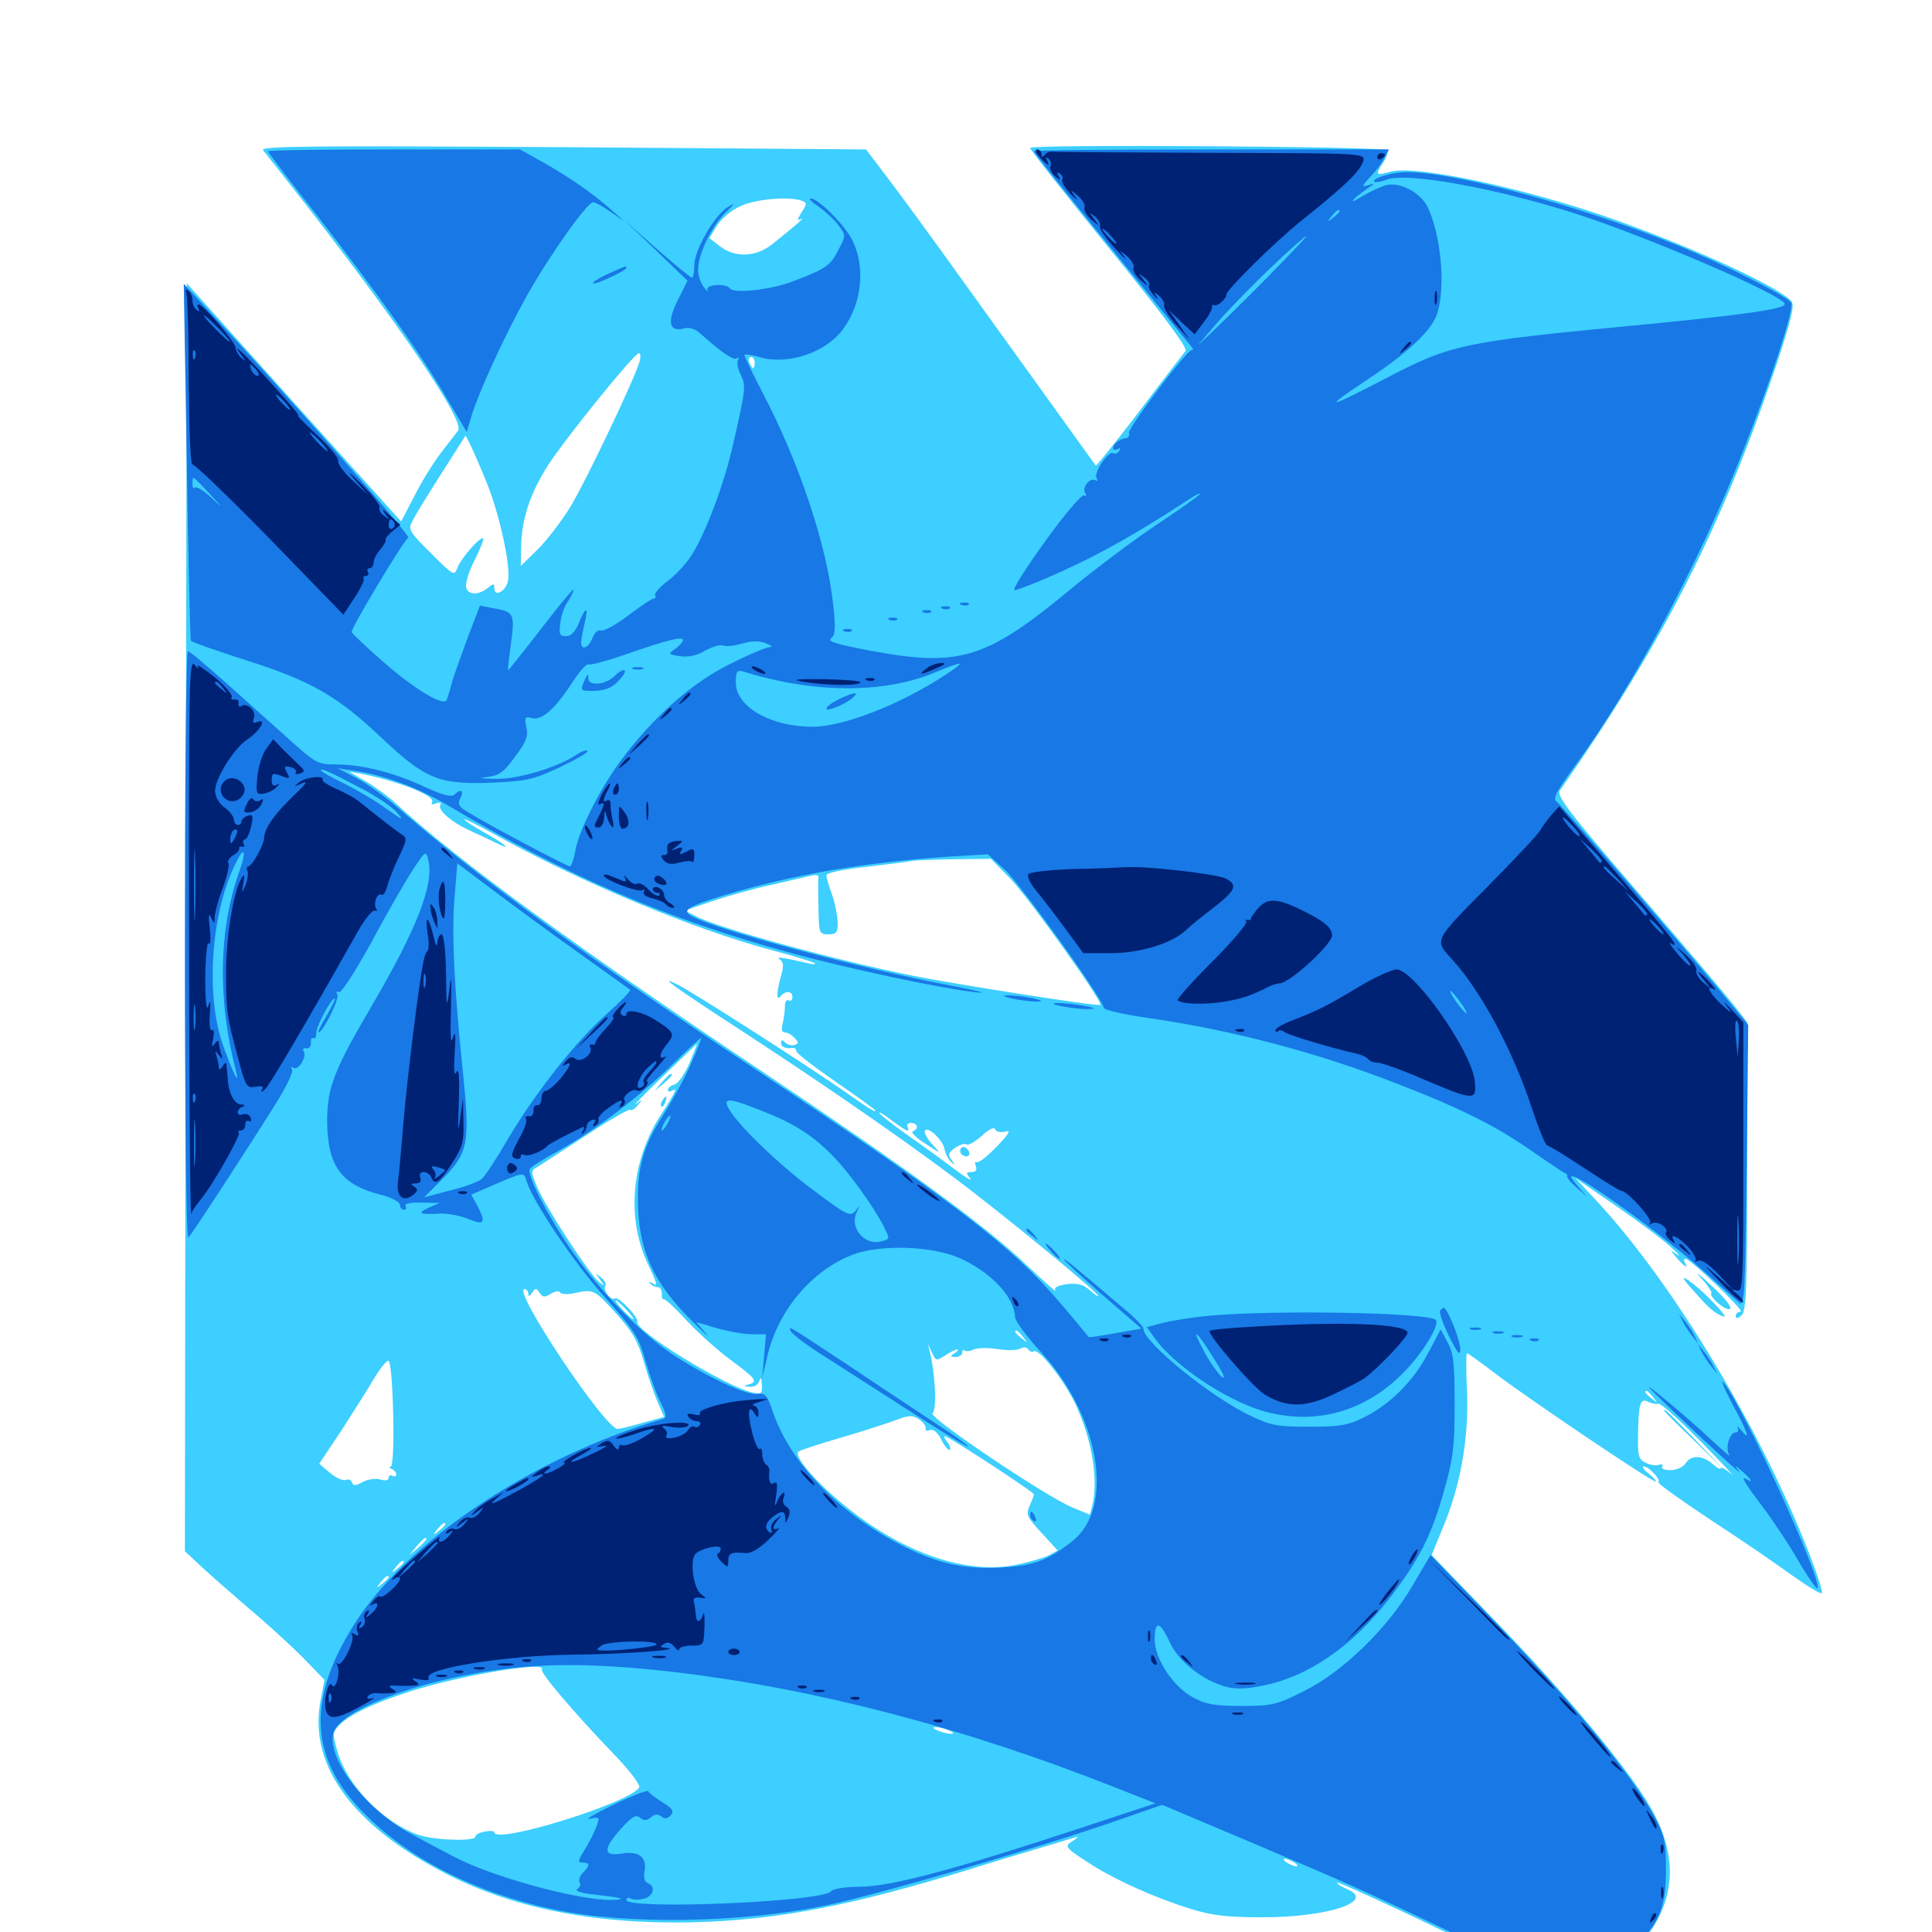 <svg xmlns="http://www.w3.org/2000/svg" viewBox="0 -1000 1000 1000">
	<path fill="#3ccfff" d="M136.133 -922.266C198.438 -844.141 241.211 -782.617 237.109 -777.148C236.133 -775.781 232.031 -770.508 227.93 -765.234C224.023 -759.961 217.773 -750 214.258 -742.773L207.617 -730.078L152.148 -791.602L96.68 -853.32L96.094 -525.195L95.703 -197.07L104.102 -189.258C108.594 -184.961 119.922 -175.195 128.906 -167.383C138.086 -159.766 150.586 -148.242 156.836 -141.992L167.969 -130.469L165.82 -119.141C159.57 -85.156 184.18 -52.93 235.352 -27.93C270.898 -10.742 314.648 -3.125 366.211 -5.273C406.055 -7.031 442.383 -14.258 500 -31.836C513.477 -36.133 530.664 -41.211 538.477 -43.555L556.055 -48.828C558.398 -49.609 558.203 -49.023 555.469 -47.266C550.586 -44.336 550.977 -43.75 565.43 -34.57C578.125 -26.562 598.242 -17.578 615.82 -12.109C627.148 -8.594 634.57 -7.617 653.32 -7.617C687.891 -7.617 712.5 -16.016 697.07 -22.266C693.945 -23.633 691.602 -25.195 692.188 -25.586C692.578 -25.977 715.234 -15.82 742.383 -2.734C769.531 10.352 795.508 21.875 800 23.047C817.578 27.734 844.141 15.625 855.469 -2.148C867.773 -21.484 867.188 -42.578 853.906 -65.234C841.992 -85.547 808.398 -125.586 773.633 -161.328L741.016 -195.117L746.289 -208.008C755.859 -230.273 760.156 -254.688 759.375 -278.516C758.789 -290.234 758.789 -299.609 759.375 -299.609C759.766 -299.609 766.797 -294.531 775 -288.281C793.75 -274.219 854.688 -233.203 856.836 -233.203C857.617 -233.203 856.25 -234.961 853.516 -237.109C850.781 -239.258 849.609 -241.016 850.781 -241.016C853.32 -241.016 859.766 -234.18 858.398 -232.812C857.812 -232.227 869.922 -223.633 885.156 -213.477C900.586 -203.516 919.531 -190.43 927.344 -184.766C935.352 -179.102 942.188 -174.805 942.969 -175.391C943.555 -175.977 940.625 -185.156 936.523 -195.703C911.328 -260.352 866.992 -333.984 827.93 -376.758L815.43 -390.234L835.938 -376.172C847.266 -368.359 859.961 -358.984 864.258 -355.078C868.555 -351.172 870.312 -349.219 868.164 -350.586C864.258 -353.32 864.258 -353.125 867.969 -348.828C871.875 -344.336 874.219 -342.969 872.07 -346.484C871.484 -347.656 871.484 -348.438 872.461 -348.438C875.195 -348.242 903.516 -321.094 900.977 -321.094C899.609 -321.094 898.438 -320.117 898.438 -318.945C898.438 -317.383 899.414 -317.383 901.367 -319.141C903.906 -321.289 904.297 -332.227 904.297 -396.289V-470.898L897.656 -479.492C893.945 -484.18 871.68 -510.547 848.047 -537.891C811.914 -579.688 805.469 -588.281 807.422 -590.82C861.523 -668.555 891.211 -726.953 920.117 -813.086C927.148 -834.57 928.906 -841.992 927.344 -843.945C921.68 -850.977 878.125 -871.094 837.891 -885.547C791.797 -902.148 732.812 -914.844 719.727 -911.133C711.914 -908.984 711.719 -909.375 716.016 -916.016C717.773 -918.555 718.555 -921.484 717.969 -922.266C715.82 -924.219 533.203 -925.391 533.203 -923.438C533.203 -922.461 551.758 -899.023 574.414 -871.094C601.367 -837.891 614.844 -819.922 613.672 -818.359C612.695 -817.188 601.953 -803.32 589.844 -787.305C577.734 -771.484 567.578 -758.789 567.188 -758.984C566.602 -759.766 535.938 -802.344 499.023 -853.711C483.398 -875.586 465.625 -899.805 459.375 -908.008L448.242 -922.656L291.211 -923.828C161.523 -924.609 134.375 -924.414 136.133 -922.266ZM415.039 -896.094C417.773 -894.922 417.773 -894.531 414.844 -890.039C412.695 -886.523 412.5 -885.547 414.258 -886.523C416.992 -887.891 413.672 -884.766 400 -873.828C391.406 -866.797 380.469 -866.406 372.461 -872.656L367.188 -876.758L371.094 -883.203C373.438 -886.914 378.516 -891.211 383.398 -893.359C391.406 -897.07 408.594 -898.438 415.039 -896.094ZM331.055 -812.891C328.516 -803.906 303.711 -751.953 295.703 -738.477C291.016 -730.664 283.203 -720.508 278.32 -715.625L269.531 -707.031L269.727 -716.602C269.922 -731.445 274.414 -744.727 283.789 -759.375C293.359 -774.023 328.125 -816.992 330.664 -817.188C331.641 -817.188 331.641 -815.234 331.055 -812.891ZM390.625 -812.305C390.625 -810.742 390.234 -809.375 389.844 -809.375C389.453 -809.375 388.672 -810.742 387.891 -812.305C387.305 -813.867 387.695 -815.234 388.672 -815.234C389.844 -815.234 390.625 -813.867 390.625 -812.305ZM252.148 -749.609C258.789 -733.008 264.648 -705.859 262.891 -699.023C261.523 -693.75 255.859 -690.82 255.859 -695.508C255.859 -698.047 255.469 -698.047 252.734 -695.898C248.047 -691.992 242.773 -691.797 241.406 -695.508C240.625 -697.461 242.383 -703.711 245.703 -710.156C248.828 -716.406 250.781 -721.484 250 -721.484C247.656 -721.484 238.477 -710.742 236.719 -706.055C235.156 -701.758 234.766 -701.953 223.047 -713.672C212.109 -724.414 211.133 -726.172 213.281 -729.883C215.625 -734.57 219.141 -740.234 232.422 -761.133L241.016 -774.609L243.555 -769.531C244.922 -766.797 248.828 -757.812 252.148 -749.609ZM204.102 -595.117C217.383 -591.016 225 -586.914 223.633 -584.766C222.852 -583.594 223.828 -583.398 225.781 -584.18C227.93 -584.961 228.711 -584.57 227.93 -583.398C226.367 -580.859 233.398 -574.609 243.164 -570.117C247.461 -568.164 253.32 -565.43 256.445 -563.867C265.82 -559.18 262.109 -562.695 250.977 -568.945C245.117 -572.266 240.234 -575.391 240.234 -575.977C240.234 -576.367 246.68 -573.242 254.492 -568.945C299.219 -543.945 357.812 -519.336 399.414 -508.203C411.328 -505.078 421.289 -501.953 421.875 -501.367C422.461 -500.781 420.508 -500.781 417.578 -501.562C404.102 -504.688 401.367 -504.883 403.711 -503.32C405.664 -501.953 405.664 -499.805 404.297 -494.922C401.953 -486.914 401.758 -481.445 403.906 -484.18C406.25 -487.305 410.156 -487.305 410.156 -483.984C410.156 -482.422 409.375 -481.641 408.203 -482.227C407.031 -482.812 406.25 -481.445 406.25 -478.906C406.25 -476.367 405.664 -472.461 405.078 -470.117C404.297 -467.188 404.688 -465.625 406.25 -465.625C407.422 -465.625 409.766 -464.453 411.133 -462.891C413.477 -460.547 413.477 -459.961 411.328 -459.18C409.961 -458.594 407.617 -459.18 406.445 -460.352C404.883 -461.914 404.297 -461.914 404.297 -460.156C404.297 -458.008 406.836 -457.031 410.742 -457.617C411.523 -457.617 412.109 -457.031 412.109 -456.055C412.109 -454.883 421.289 -447.852 432.617 -440.039C443.945 -432.227 453.125 -425.586 453.125 -425.195C453.125 -424.023 450.391 -425.781 433.594 -437.5C414.258 -450.781 358.789 -486.328 350.977 -490.234C339.453 -496.094 348.438 -489.453 385.742 -465.234C433.008 -434.375 477.539 -403.32 504.883 -382.031C532.227 -360.742 568.359 -330.859 568.359 -329.297C568.359 -328.711 566.406 -330.078 564.062 -332.227C560.742 -335.156 557.812 -335.938 552.344 -335.352C547.461 -334.57 545.312 -333.594 546.289 -332.031C546.875 -330.859 540.234 -336.914 531.055 -345.508C509.961 -365.625 468.945 -395.508 395.508 -444.727C299.805 -508.594 235.742 -555.469 205.078 -583.984C201.367 -587.5 194.336 -592.578 189.453 -595.508L180.664 -600.586L187.5 -599.414C191.211 -598.633 198.828 -596.875 204.102 -595.117ZM522.852 -545.312C532.227 -535.742 571.094 -481.25 569.531 -479.883C568.555 -478.906 495.117 -490.43 471.68 -495.117C431.25 -503.32 372.266 -519.531 360.547 -525.586L354.492 -528.711L368.164 -533.398C375.781 -535.938 389.258 -539.844 398.438 -541.797C407.617 -543.945 416.992 -546.094 419.531 -546.68C421.875 -547.266 423.828 -547.07 423.633 -546.289C423.438 -545.312 423.438 -538.281 423.633 -530.664C423.828 -516.797 424.023 -516.406 428.711 -516.406C433.008 -516.406 433.594 -517.188 433.594 -522.852C433.398 -526.172 432.227 -532.617 430.664 -536.914C429.102 -541.211 427.734 -545.703 427.734 -546.875C427.734 -548.242 436.133 -550 448.828 -551.367C460.352 -552.734 471.094 -554.102 472.656 -554.492C474.219 -554.688 483.984 -555.078 494.141 -555.273L512.891 -555.469ZM446.68 -495.703C447.461 -496.289 446.289 -496.875 444.141 -496.68C441.992 -496.68 441.406 -496.094 442.969 -495.508C444.336 -494.922 446.094 -495.117 446.68 -495.703ZM454.492 -493.75C455.273 -494.336 454.102 -494.922 451.953 -494.727C449.805 -494.727 449.219 -494.141 450.781 -493.555C452.148 -492.969 453.906 -493.164 454.492 -493.75ZM464.258 -491.797C465.039 -492.383 463.867 -492.969 461.719 -492.773C459.57 -492.773 458.984 -492.188 460.547 -491.602C461.914 -491.016 463.672 -491.211 464.258 -491.797ZM481.836 -487.891C482.617 -488.477 481.445 -489.062 479.297 -488.867C477.148 -488.867 476.562 -488.281 478.125 -487.695C479.492 -487.109 481.25 -487.305 481.836 -487.891ZM493.555 -485.938C494.336 -486.523 493.164 -487.109 491.016 -486.914C488.867 -486.914 488.281 -486.328 489.844 -485.742C491.211 -485.156 492.969 -485.352 493.555 -485.938ZM505.273 -483.984C506.055 -484.57 504.883 -485.156 502.734 -484.961C500.586 -484.961 500 -484.375 501.562 -483.789C502.93 -483.203 504.688 -483.398 505.273 -483.984ZM518.945 -482.031C519.727 -482.617 518.555 -483.203 516.406 -483.008C514.258 -483.008 513.672 -482.422 515.234 -481.836C516.602 -481.25 518.359 -481.445 518.945 -482.031ZM531.836 -479.883C533.008 -480.469 531.641 -480.859 528.32 -480.859C525.195 -480.859 524.023 -480.469 525.977 -479.883C527.734 -479.492 530.469 -479.492 531.836 -479.883ZM543.555 -477.93C544.727 -478.516 543.75 -478.906 541.016 -478.906C538.281 -478.906 537.305 -478.516 538.672 -477.93C539.844 -477.539 542.188 -477.539 543.555 -477.93ZM557.227 -475.977C558.398 -476.562 557.031 -476.953 553.711 -476.953C550.586 -476.953 549.414 -476.562 551.367 -475.977C553.125 -475.586 555.859 -475.586 557.227 -475.977ZM572.852 -474.023C574.023 -474.609 572.656 -475 569.336 -475C566.211 -475 565.039 -474.609 566.992 -474.023C568.75 -473.633 571.484 -473.633 572.852 -474.023ZM587.305 -472.266C588.086 -472.852 586.914 -473.438 584.766 -473.242C582.617 -473.242 582.031 -472.656 583.594 -472.07C584.961 -471.484 586.719 -471.68 587.305 -472.266ZM356.836 -449.609C354.492 -444.141 350.977 -439.258 349.219 -438.672C347.266 -438.281 345.703 -436.914 345.703 -435.938C345.703 -434.961 346.68 -434.766 347.656 -435.352C350.977 -437.5 349.805 -434.961 341.992 -422.852C326.953 -399.414 324.219 -370.508 334.766 -347.07C340.625 -334.57 340.625 -333.984 337.5 -335.938C335.938 -336.719 335.547 -336.523 336.523 -335.547C337.5 -334.57 339.258 -333.789 340.43 -333.789C341.797 -333.789 342.578 -332.227 342.578 -330.469C342.383 -328.516 342.773 -327.344 343.555 -327.539C344.336 -327.734 349.805 -322.656 355.859 -316.016C361.914 -309.57 372.266 -300.391 378.711 -295.703C391.406 -286.328 392.578 -284.766 387.305 -283.398C384.57 -282.617 384.766 -282.422 388.086 -282.227C390.625 -282.031 392.578 -283.398 393.164 -285.547C393.75 -287.5 394.141 -286.719 394.336 -283.398C394.531 -278.516 394.141 -278.125 389.258 -279.297C375 -282.617 328.125 -311.523 329.883 -315.82C330.664 -318.164 320.117 -329.102 318.359 -327.93C316.211 -326.562 311.914 -332.227 313.281 -334.375C313.867 -335.547 312.891 -337.5 310.938 -338.867C307.812 -341.406 307.812 -341.406 310.547 -337.695C313.281 -333.984 313.281 -333.984 309.961 -336.523C305.078 -340.43 282.812 -374.609 278.125 -385.352C274.609 -393.75 274.609 -393.945 278.32 -396.094C280.273 -397.266 291.602 -404.688 303.32 -412.305C315.039 -420.117 325.391 -425.977 326.172 -425.586C326.953 -425 328.906 -426.172 330.273 -428.125C332.812 -431.25 332.617 -431.25 329.102 -428.516C326.953 -426.953 333.203 -433.203 342.773 -442.578C352.539 -451.953 360.547 -459.57 360.742 -459.766C360.938 -459.766 359.18 -455.273 356.836 -449.609ZM469.727 -414.844C470.312 -414.844 470.312 -415.82 469.727 -416.797C469.141 -417.969 469.922 -418.75 471.484 -418.75C475 -418.75 475.781 -415.625 472.461 -414.453C471.289 -414.062 474.023 -411.133 478.711 -408.203C487.305 -402.539 487.305 -402.539 482.617 -407.617C480.078 -410.352 478.32 -413.477 478.711 -414.648C479.883 -417.578 488.086 -409.961 488.867 -405.273C489.258 -402.93 490.82 -400 492.188 -398.633C494.531 -396.68 494.531 -396.875 492.578 -399.609C490.43 -402.148 490.82 -403.32 494.336 -405.859C496.68 -407.422 499.414 -408.398 500.391 -407.617C501.367 -407.031 504.883 -409.18 508.203 -412.109C511.719 -415.43 514.453 -416.797 515.039 -415.625C515.43 -414.258 517.773 -413.672 520.117 -414.258C523.438 -415.234 522.656 -413.477 515.82 -406.445C511.133 -401.562 506.445 -397.852 505.469 -398.438C504.688 -399.023 504.492 -398.047 505.078 -396.484C505.859 -394.336 505.078 -393.359 502.93 -393.359C500 -393.359 499.805 -392.969 502.148 -390.039C503.711 -388.086 499.609 -390.625 493.164 -395.508C486.719 -400.391 475.586 -408.398 468.359 -413.477C460.938 -418.75 455.078 -423.438 455.078 -424.023C455.078 -424.609 458.008 -422.852 461.719 -419.922C465.43 -417.188 468.945 -414.844 469.727 -414.844ZM273.438 -330.469C273.438 -328.711 274.219 -328.906 275.391 -330.859C277.148 -333.398 277.539 -333.398 279.297 -330.859C280.859 -328.516 281.836 -328.32 284.961 -330.273C287.109 -331.641 289.453 -332.031 289.844 -331.055C290.43 -330.078 293.945 -329.883 297.266 -330.664C307.227 -332.812 307.617 -332.617 318.945 -320.117C327.539 -310.547 330.273 -305.664 333.398 -294.727C335.547 -287.109 338.867 -277.734 340.625 -273.828L343.75 -266.602L332.422 -263.477C326.367 -261.719 320.508 -260.352 319.727 -260.352C313.086 -260.547 264.844 -332.812 271.484 -332.812C272.461 -332.812 273.438 -331.641 273.438 -330.469ZM324.219 -322.07C326.758 -319.336 328.32 -317.188 327.734 -317.188C327.344 -317.188 324.805 -319.336 322.266 -322.07C319.727 -324.805 318.164 -326.953 318.75 -326.953C319.141 -326.953 321.68 -324.805 324.219 -322.07ZM529.492 -308.008C532.031 -304.883 531.836 -304.688 528.906 -307.227C525.586 -309.766 524.609 -311.328 526.172 -311.328C526.562 -311.328 528.125 -309.766 529.492 -308.008ZM489.258 -298.438C491.797 -300.195 494.727 -301.562 495.508 -301.562C496.289 -301.562 495.703 -300.586 494.141 -299.609C491.602 -298.047 491.797 -297.656 494.727 -297.656C496.484 -297.656 498.047 -298.633 498.047 -300C498.047 -301.172 498.633 -301.562 499.219 -300.977C500 -300.391 501.953 -300.586 503.711 -301.367C505.469 -302.344 510.938 -302.539 516.016 -301.758C520.898 -300.977 526.367 -300.977 528.125 -301.953C529.688 -302.93 531.445 -302.734 532.227 -301.562C533.008 -300.391 534.18 -300 535.156 -300.586C537.695 -302.148 550.586 -285.938 556.641 -273.242C565.234 -255.078 568.75 -233.594 565.234 -220.117L564.062 -216.016L555.078 -219.727C541.016 -225.586 479.883 -266.797 482.617 -268.555C484.961 -269.922 484.18 -287.891 481.445 -299.609L480.273 -304.492L482.422 -299.805C484.375 -295.508 484.57 -295.508 489.258 -298.438ZM203.516 -268.359C203.906 -251.172 203.32 -241.016 202.148 -240.82C201.172 -240.82 201.367 -240.234 202.734 -239.648C203.906 -239.258 205.078 -237.891 205.078 -236.914C205.078 -235.742 204.297 -235.547 203.125 -236.133C202.148 -236.719 201.172 -236.328 201.172 -235.156C201.172 -233.789 199.609 -233.398 197.07 -234.18C194.727 -234.961 190.625 -234.375 187.891 -233.008C184.18 -230.859 182.812 -230.859 182.227 -232.617C181.836 -233.984 180.273 -234.57 178.906 -233.984C177.344 -233.398 173.828 -235.156 170.703 -237.695L165.234 -242.383L176.953 -259.961C183.203 -269.727 190.82 -281.641 193.75 -286.719C196.68 -291.602 200 -295.703 200.977 -295.703C202.148 -295.703 203.125 -284.375 203.516 -268.359ZM855.664 -276.758C858.203 -273.633 858.008 -273.438 855.078 -275.977C851.758 -278.516 850.781 -280.078 852.344 -280.078C852.734 -280.078 854.297 -278.516 855.664 -276.758ZM858.398 -273.438C859.57 -273.828 869.531 -264.844 880.859 -253.32C892.188 -241.797 899.023 -234.375 896.094 -237.109C892.969 -239.648 890.625 -241.016 890.625 -240.039C890.625 -239.258 888.867 -240.039 886.719 -241.992C881.445 -246.875 875.195 -247.07 872.461 -242.578C871.094 -240.625 867.969 -239.062 864.648 -239.062C861.523 -239.062 859.57 -239.844 860.352 -241.016C860.938 -241.992 860.352 -242.383 858.594 -241.797C857.031 -241.211 853.906 -241.797 851.562 -242.969C848.047 -244.727 847.656 -246.875 847.852 -257.227C848.047 -273.633 849.023 -276.562 853.125 -274.414C854.883 -273.633 857.422 -273.047 858.398 -273.438ZM479.102 -260.742C478.711 -259.57 479.883 -259.18 481.25 -259.766C483.008 -260.547 485.352 -258.594 487.305 -254.688C489.062 -251.172 491.016 -249.023 491.602 -249.609C492.188 -250.195 491.602 -251.953 490.234 -253.711C488.867 -255.273 488.477 -256.641 489.062 -256.641C490.82 -256.641 535.156 -227.734 535.156 -226.562C535.156 -225.977 534.18 -223.438 533.008 -220.703C530.859 -216.211 531.445 -214.844 539.062 -206.641L547.461 -197.461L542.773 -194.922C540.039 -193.555 532.422 -191.406 525.781 -190.039C500.977 -184.961 468.555 -195.703 439.453 -218.945C423.242 -231.641 410.547 -246.289 413.281 -248.633C414.258 -249.414 423.828 -252.539 434.57 -255.664C445.312 -258.789 458.008 -262.891 462.891 -264.648C470.312 -267.578 472.266 -267.578 475.586 -265.43C477.734 -264.062 479.297 -261.914 479.102 -260.742ZM230.469 -210.938C230.469 -210.547 228.906 -208.984 227.148 -207.617C224.023 -205.078 223.828 -205.273 226.367 -208.398C228.906 -211.523 230.469 -212.5 230.469 -210.938ZM220.703 -203.32C220.703 -202.93 218.75 -200.977 216.406 -198.828L211.914 -195.117L215.625 -199.609C219.141 -203.711 220.703 -204.883 220.703 -203.32ZM208.984 -191.406C208.984 -191.016 207.422 -189.453 205.664 -188.086C202.539 -185.547 202.344 -185.742 204.883 -188.867C207.422 -191.992 208.984 -192.969 208.984 -191.406ZM201.172 -183.594C201.172 -183.203 199.609 -181.641 197.852 -180.273C194.727 -177.734 194.531 -177.93 197.07 -181.055C199.609 -184.18 201.172 -185.156 201.172 -183.594ZM280.469 -135.938C279.492 -134.375 295.508 -115.234 317.773 -91.992C325.781 -83.789 331.641 -75.977 330.859 -74.805C325.977 -66.797 255.859 -45.117 255.859 -51.562C255.859 -52.344 253.711 -52.539 250.977 -51.953C248.242 -51.562 246.094 -50.391 246.094 -49.414C246.094 -46.68 224.609 -47.461 216.211 -50.391C198.047 -57.031 180.078 -75.391 174.805 -92.969C172.07 -102.344 172.07 -103.32 175.391 -106.836C180.078 -112.109 193.555 -118.555 211.914 -124.414C237.305 -132.617 283.203 -140.43 280.469 -135.938ZM479.883 -107.031C480.664 -107.617 479.492 -108.203 477.344 -108.008C475.195 -108.008 474.609 -107.422 476.172 -106.836C477.539 -106.25 479.297 -106.445 479.883 -107.031ZM491.211 -104.297C493.75 -103.32 493.945 -102.539 492.188 -102.539C490.625 -102.539 487.5 -103.32 485.352 -104.297C482.812 -105.273 482.617 -106.055 484.375 -106.055C485.938 -106.055 489.062 -105.273 491.211 -104.297ZM669.922 -35.938C671.484 -34.961 672.07 -33.984 670.898 -33.984C669.922 -33.984 667.578 -34.961 666.016 -35.938C664.453 -36.914 664.062 -37.891 665.039 -37.891C666.211 -37.891 668.359 -36.914 669.922 -35.938ZM342.578 -439.844L338.867 -435.352L343.359 -439.062C347.461 -442.578 348.633 -444.141 347.07 -444.141C346.68 -444.141 344.727 -442.188 342.578 -439.844ZM342.773 -430.273C341.992 -429.102 341.797 -427.93 342.383 -427.344C342.773 -426.758 343.75 -427.734 344.336 -429.492C345.703 -432.812 344.531 -433.398 342.773 -430.273ZM497.266 -405.469C496.68 -404.297 497.07 -402.734 498.242 -402.148C501.172 -400.195 503.125 -402.734 500.586 -405.273C499.219 -406.641 498.047 -406.641 497.266 -405.469ZM861.328 -269.727C861.328 -269.531 868.164 -262.695 876.562 -254.688L891.602 -240.039L876.953 -255.273C863.477 -269.141 861.328 -271.289 861.328 -269.727ZM880.469 -338.477C883.984 -334.766 886.328 -331.055 885.742 -330.469C884.766 -329.492 890.234 -323.828 893.555 -322.656C898.242 -321.094 894.727 -326.562 884.766 -335.547C878.906 -341.016 876.953 -342.383 880.469 -338.477ZM874.219 -334.57C883.789 -323.633 885.938 -321.484 890.625 -319.141C894.141 -317.383 893.164 -319.141 886.719 -325.977C876.953 -336.133 866.602 -343.164 874.219 -334.57Z"/>
	<path fill="#1878e5" d="M138.672 -921.68C138.672 -921.289 149.805 -906.445 163.672 -889.062C194.531 -849.414 217.578 -817.188 231.055 -794.141L241.602 -776.367L243.945 -784.375C247.852 -797.266 261.328 -826.562 272.461 -846.484C284.375 -867.773 303.906 -895.312 307.031 -895.312C308.203 -895.312 312.305 -892.969 316.211 -890.234L323.242 -885.352L316.406 -891.406C307.422 -899.414 295.508 -907.812 281.055 -916.016L269.141 -922.656H203.906C167.969 -922.656 138.672 -922.266 138.672 -921.68ZM535.156 -921.68C535.156 -921.094 553.711 -897.656 576.562 -869.727L617.969 -818.945L627.734 -830.273C638.867 -843.555 664.844 -868.945 675.391 -877.344C679.492 -880.664 668.164 -868.75 650.391 -850.781C632.617 -833.008 617.578 -818.555 616.797 -818.75C614.648 -819.336 583.789 -778.516 584.375 -775.977C584.766 -774.609 584.18 -773.438 583.008 -773.242C579.883 -773.047 576.172 -770.312 576.172 -768.164C576.172 -766.992 577.148 -766.797 578.516 -767.578C579.883 -768.359 580.078 -768.164 579.297 -766.602C578.516 -765.43 577.148 -764.844 576.172 -765.43C573.828 -766.992 565.82 -755.078 567.578 -752.539C568.359 -751.172 568.164 -750.781 566.992 -751.367C564.258 -753.125 559.766 -747.656 561.719 -744.727C562.5 -743.359 562.305 -742.969 561.133 -743.555C559.961 -744.336 551.172 -733.984 541.211 -720.117C531.25 -706.445 524.023 -694.922 525 -694.531C525.977 -694.336 537.305 -698.633 550 -704.492C569.727 -713.281 589.844 -724.805 615.82 -741.797C618.75 -743.75 621.094 -744.922 621.094 -744.336C621.094 -743.75 611.133 -736.719 598.828 -728.516C586.523 -720.312 566.602 -705.273 554.492 -695.312C510.938 -659.18 497.07 -654.688 452.148 -662.891C433.398 -666.406 427.93 -667.969 430.078 -669.531C432.422 -671.289 432.617 -674.414 431.25 -687.109C427.93 -717.969 413.672 -760.742 394.336 -797.461C389.062 -807.617 384.961 -816.211 385.352 -816.406C385.742 -816.797 389.453 -816.211 393.555 -815.039C408.008 -810.938 427.344 -817.578 436.133 -829.297C445.898 -842.383 448.047 -860.742 441.602 -874.805C438.086 -882.617 423.828 -897.266 419.531 -897.266C418.359 -897.266 420.312 -895.312 423.828 -892.969C427.344 -890.43 432.031 -886.133 433.984 -883.398C437.891 -878.32 437.891 -878.125 433.984 -870.703C429.883 -862.5 427.344 -860.742 410.156 -854.297C399.219 -850 379.492 -847.852 377.734 -850.781C375.977 -853.516 364.844 -852.734 366.211 -850C366.992 -848.633 366.016 -849.219 364.453 -851.172C362.695 -853.32 361.328 -857.422 361.328 -860.352C361.328 -868.359 368.359 -883.008 375.391 -889.844C380.469 -894.727 380.859 -895.312 376.953 -892.969C369.922 -888.867 359.375 -870.508 359.375 -862.695C359.375 -859.18 358.789 -856.25 358.203 -856.25C357.422 -856.25 349.414 -862.891 340.039 -871.094L323.242 -885.938L339.648 -870.312L355.859 -854.688L350.781 -844.531C345.117 -833.203 346.289 -827.93 354.297 -830.078C356.836 -830.664 359.961 -829.688 362.305 -827.539C373.438 -817.578 379.492 -813.477 381.25 -814.453C382.617 -815.234 382.812 -814.844 382.031 -813.672C381.25 -812.5 381.836 -808.984 383.398 -806.055C386.133 -800.195 386.133 -799.219 379.297 -769.336C374.805 -749.609 365.43 -724.414 358.008 -712.695C355.273 -708.398 349.805 -702.344 345.508 -699.219C341.406 -696.094 338.477 -692.773 339.062 -691.797C339.648 -691.016 339.258 -690.234 338.477 -690.234C337.5 -690.234 331.641 -686.328 325.195 -681.445C318.75 -676.562 312.305 -673.047 310.938 -673.633C309.57 -674.219 307.617 -672.461 306.641 -669.727C304.688 -664.648 300.781 -663.086 300.781 -667.383C300.781 -668.555 301.562 -673.047 302.539 -677.148C304.688 -686.328 303.32 -686.523 299.609 -677.539C297.852 -673.047 295.508 -670.703 292.969 -670.703C289.648 -670.703 289.258 -671.68 290.039 -677.539C290.43 -681.445 292.188 -686.328 293.945 -688.672C295.508 -691.211 296.875 -693.75 296.875 -694.727C296.875 -695.703 289.453 -686.719 280.273 -674.805C271.094 -662.891 263.281 -653.125 263.086 -653.125C262.695 -653.125 263.477 -659.375 264.453 -666.797C266.602 -682.227 266.016 -683.398 255.469 -685.156L248.438 -686.523L242.578 -671.289C239.453 -662.891 235.742 -652.539 234.375 -648.242C233.203 -643.945 231.836 -639.258 231.25 -637.891C230.078 -633.789 214.258 -643.359 197.266 -658.398C189.258 -665.43 182.422 -671.875 182.031 -672.852C181.445 -674.414 208.594 -719.922 211.328 -721.68C212.891 -722.656 147.266 -797.07 106.836 -840.43L95.117 -853.125L96.68 -761.328C97.461 -710.938 98.438 -669.141 98.828 -668.359C99.414 -667.578 112.305 -663.086 127.539 -658.203C161.328 -647.461 174.805 -639.648 198.047 -617.578C220.508 -596.484 227.539 -593.75 255.469 -594.922C272.266 -595.703 276.172 -596.484 289.844 -602.93C298.438 -607.031 304.883 -610.742 304.102 -611.328C303.516 -611.914 300.977 -611.133 298.438 -609.375C288.086 -602.539 267.578 -596.484 256.25 -596.875C248.047 -597.07 247.07 -597.266 252.344 -597.852C258.398 -598.633 260.742 -600.195 266.602 -608.398C272.461 -616.016 273.438 -618.945 272.461 -623.633C271.289 -628.711 271.68 -629.297 275.391 -628.32C280.469 -626.953 287.305 -633.008 296.289 -646.875C300 -652.539 303.711 -656.641 304.492 -656.055C305.469 -655.664 313.867 -657.812 323.438 -661.133C345.117 -668.75 353.516 -670.703 353.516 -668.75C353.516 -667.773 351.758 -665.82 349.609 -664.258C345.703 -661.523 345.703 -661.328 351.953 -660.352C356.25 -659.766 360.547 -660.547 365.039 -663.281C368.75 -665.234 372.852 -666.602 374.414 -665.82C376.172 -665.234 380.469 -665.82 384.57 -666.992C389.258 -668.359 393.164 -668.359 396.484 -666.992C399.609 -665.82 400.195 -665.039 398.242 -665.039C396.289 -664.844 386.914 -660.938 377.344 -656.055C357.812 -646.289 337.891 -628.711 321.289 -606.25C310.352 -591.406 299.219 -569.336 297.656 -558.984C296.875 -554.883 295.703 -551.562 294.922 -551.562C293.555 -551.562 252.734 -573.047 242.773 -579.297C237.305 -582.422 236.719 -583.789 238.281 -586.914C240.43 -590.82 238.477 -591.992 235.156 -588.672C233.789 -587.305 229.102 -588.477 220.508 -592.383C204.492 -600 187.5 -604.297 174.414 -604.297C164.258 -604.297 163.672 -604.688 148.242 -618.555C109.375 -653.516 98.633 -662.891 97.266 -662.891C96.289 -662.891 95.703 -594.141 95.703 -510.156C95.703 -421.875 96.484 -358.203 97.461 -359.375C99.414 -361.328 127.93 -405.078 142.969 -429.102C148.242 -437.5 151.953 -445.312 151.172 -446.484C150.391 -447.852 150.586 -448.047 151.953 -447.266C154.492 -445.703 158.984 -453.125 157.227 -455.859C156.445 -457.031 157.031 -457.617 158.594 -457.422C159.961 -457.031 160.938 -458.398 160.938 -460.156C160.742 -462.109 161.328 -463.086 162.305 -462.695C163.086 -462.109 163.672 -463.281 163.672 -465.039C163.477 -468.359 171.289 -483.203 173.242 -483.203C173.828 -483.203 171.875 -479.297 169.141 -474.414C166.211 -469.531 164.258 -465.625 164.844 -465.625C167.188 -465.625 175.977 -483.398 174.609 -485.352C173.828 -486.719 174.023 -487.109 175.391 -486.523C176.562 -485.742 183.398 -496.289 192.578 -512.891C200.781 -528.32 210.547 -545.117 214.062 -550.391C220.312 -559.766 220.508 -559.766 221.68 -554.883C224.805 -542.383 215.82 -519.336 192.383 -479.297C172.852 -446.094 169.336 -436.914 169.336 -419.727C169.531 -396.289 176.562 -386.719 197.656 -381.445C202.93 -380.078 207.031 -377.734 207.031 -376.367C207.031 -375 208.008 -373.828 209.18 -373.828C210.156 -373.828 210.547 -374.805 209.961 -375.781C209.18 -376.953 212.305 -377.734 218.164 -377.539L227.539 -377.344L221.68 -374.805C215.625 -371.875 216.992 -371.289 228.516 -371.875C232.227 -371.875 238.672 -370.703 242.773 -368.945C250.781 -365.625 251.562 -366.992 247.07 -375.977L243.945 -381.641L253.32 -385.742C271.484 -393.555 271.094 -393.555 272.461 -388.867C275.586 -378.32 297.266 -346.094 313.086 -328.516C328.711 -310.938 330.664 -307.812 334.18 -295.312C336.328 -287.891 339.844 -278.125 341.992 -274.023C344.922 -268.164 345.117 -266.211 343.359 -265.625C275.391 -245.703 209.961 -201.953 182.812 -158.398C159.375 -120.898 160.352 -91.406 185.938 -64.062C209.57 -38.867 245.117 -20.312 287.5 -11.523C323.828 -3.711 383.789 -4.688 427.148 -13.672C452.93 -18.945 538.281 -43.75 578.516 -57.812L601.562 -65.82L646.875 -46.68C699.414 -24.414 707.227 -20.898 756.836 2.93C777.148 12.891 797.07 21.68 801.172 22.461C815.43 25.781 832.031 20.117 845.898 7.617C858.594 -3.906 862.305 -12.695 862.305 -32.031C862.305 -46.289 861.523 -50 857.031 -58.398C845.508 -80.664 812.109 -121.094 766.797 -167.773L740.43 -195.117L731.25 -179.492C718.359 -157.227 694.922 -134.57 674.805 -124.609C660.742 -117.578 658.203 -116.992 642.773 -116.992C629.492 -116.992 624.219 -117.773 618.164 -121.094C607.617 -126.367 597.656 -141.211 597.656 -151.367C597.656 -161.328 600.391 -160.938 605.273 -150.391C609.57 -140.625 621.289 -131.055 633.203 -127.344C638.867 -125.586 643.75 -125.586 652.734 -127.344C676.758 -131.836 699.805 -147.656 719.141 -172.656C734.57 -192.578 741.211 -205.859 747.461 -228.516C752.148 -244.922 752.93 -251.562 752.93 -273.242C752.93 -294.336 752.344 -299.805 749.219 -305.273L745.703 -311.914L739.062 -299.414C731.641 -285.156 719.336 -272.852 705.664 -266.211C697.852 -262.305 693.359 -261.523 677.734 -261.523C661.523 -261.523 657.812 -262.109 647.656 -266.992C627.148 -276.562 591.797 -305.273 591.797 -312.305C591.797 -313.281 587.695 -317.773 582.422 -322.07C556.25 -344.336 550.781 -348.828 550.781 -348.047C550.781 -347.461 559.766 -339.258 570.703 -329.688L590.82 -312.305L577.344 -309.961C569.922 -308.594 563.672 -307.617 563.477 -308.008C563.281 -308.203 556.641 -316.406 548.438 -325.977C523.828 -354.883 493.75 -377.93 391.602 -446.094C303.125 -505.078 247.852 -545.508 206.055 -581.836C199.609 -587.5 190.039 -594.336 184.57 -597.266L174.805 -602.344L182.617 -601.172C199.219 -598.828 216.602 -592.383 234.375 -581.641C293.75 -546.484 346.094 -524.023 408.984 -506.836C439.844 -498.438 489.453 -487.891 505.859 -486.328C511.719 -485.742 505.664 -487.305 492.188 -489.844C445.508 -498.633 367.578 -519.531 357.422 -526.172C352.93 -528.906 356.445 -531.055 375.195 -536.719C410.156 -547.266 447.852 -553.711 491.406 -556.641L511.328 -557.812L520.117 -549.805C528.516 -541.992 571.289 -482.422 571.289 -478.32C571.289 -477.344 581.836 -474.805 594.727 -473.047C637.891 -466.797 682.227 -455.078 722.656 -439.258C756.055 -426.367 774.414 -417.188 793.359 -403.906C801.758 -398.047 809.18 -393.164 809.961 -392.773C810.938 -392.578 811.328 -391.797 811.133 -391.211C810.938 -390.43 813.086 -387.891 816.016 -385.352L821.289 -380.664L816.406 -386.328C812.695 -390.82 812.305 -391.797 815.039 -390.82C824.023 -387.5 864.648 -357.617 884.766 -339.453C891.797 -333.008 898.828 -326.953 900.391 -325.586C902.93 -323.633 903.32 -331.836 904.102 -396.484L904.883 -469.531L897.266 -478.711C877.539 -502.93 807.617 -583.984 805.469 -585.352C803.516 -586.523 806.25 -591.406 815.43 -603.906C845.117 -644.531 879.297 -708.398 901.367 -764.453C916.602 -802.734 928.516 -839.453 927.148 -843.164C925.977 -846.289 891.211 -863.867 866.211 -873.828C816.992 -893.75 752.539 -910.938 728.125 -910.938C720.703 -910.938 709.57 -907.617 711.328 -905.859C711.914 -905.469 714.844 -905.859 717.773 -907.031C728.125 -910.938 773.047 -902.93 815.43 -889.453C853.125 -877.344 923.828 -846.875 923.828 -842.578C923.828 -840.039 901.367 -836.914 849.023 -831.836C756.641 -823.047 751.172 -821.875 716.797 -803.906C685.938 -787.891 684.375 -787.891 708.008 -803.711C729.297 -817.773 741.797 -829.688 744.141 -838.477C748.242 -852.93 745.703 -878.32 739.062 -892.578C735.547 -900.195 724.609 -906.055 717.383 -904.102C714.844 -903.516 708.984 -900.781 704.492 -898.047C697.07 -893.555 699.609 -896.68 708.203 -902.734C711.719 -905.078 711.719 -905.273 708.008 -904.102C704.688 -903.125 704.883 -903.711 709.18 -908.398C712.109 -911.328 715.43 -915.82 716.602 -918.359L718.945 -922.656H626.953C576.562 -922.656 535.156 -922.266 535.156 -921.68ZM693.359 -890.625C693.359 -890.234 691.797 -888.672 690.039 -887.305C686.914 -884.766 686.719 -884.961 689.258 -888.086C691.797 -891.211 693.359 -892.188 693.359 -890.625ZM108.398 -744.531C115.625 -736.719 115.625 -736.523 109.18 -742.578C105.469 -746.094 101.758 -748.242 100.977 -747.656C100.195 -746.875 99.609 -747.656 99.609 -749.414C99.609 -751.367 99.805 -752.734 100.195 -752.734C100.586 -752.734 104.297 -749.023 108.398 -744.531ZM488.281 -650C465.43 -635.156 436.328 -623.828 420.508 -623.828C398.828 -623.828 380.859 -634.18 380.859 -646.68C380.859 -652.344 381.445 -653.32 384.375 -652.539C420.898 -641.016 457.422 -640.82 483.984 -651.953C499.609 -658.398 500.586 -658.008 488.281 -650ZM186.523 -592.188C194.141 -588.281 202.344 -582.812 205.078 -579.883C209.375 -575 208.789 -575.195 200.195 -581.25C194.922 -585.156 184.961 -591.016 178.32 -594.336C171.484 -597.656 166.016 -600.781 166.016 -601.367C166.016 -602.539 170.508 -600.586 186.523 -592.188ZM124.023 -549.414C113.086 -518.75 112.5 -482.422 122.266 -445.117C124.414 -436.523 119.336 -447.461 114.844 -460.742C106.25 -486.914 109.57 -529.297 122.461 -554.102C126.562 -562.305 127.539 -559.375 124.023 -549.414ZM307.617 -500.977C317.383 -494.141 325.586 -488.086 326.172 -487.695C326.758 -487.305 321.094 -481.445 313.672 -474.805C297.656 -460.547 276.758 -433.984 262.5 -409.766C256.836 -400 250.781 -390.82 249.219 -389.648C247.461 -388.281 240.234 -385.547 232.812 -383.789L219.531 -380.273L228.711 -389.453C242.383 -403.125 243.359 -408.203 239.648 -444.531C235.156 -487.891 233.594 -517.578 235.352 -536.523L236.719 -553.125L263.281 -533.203C277.93 -522.266 298.047 -507.812 307.617 -500.977ZM755.859 -481.25C758.203 -478.125 759.57 -475.391 758.984 -475.391C758.594 -475.391 756.25 -478.125 753.906 -481.25C751.562 -484.57 750.195 -487.109 750.781 -487.109C751.172 -487.109 753.516 -484.57 755.859 -481.25ZM357.422 -448.828C354.102 -441.406 347.852 -430.078 343.75 -423.633C332.617 -406.445 329.492 -394.922 330.273 -374.414C331.25 -351.758 338.672 -335.938 357.227 -317.188C364.258 -310.156 367.969 -306.836 365.234 -309.961L360.352 -315.625L365.234 -314.258C375 -311.133 383.984 -309.375 390.234 -309.375H396.484L395.508 -298.242L394.531 -286.914L397.07 -297.656C402.539 -321.68 420.312 -342.578 441.406 -350.586C455.664 -356.055 482.617 -355.078 496.68 -348.828C512.891 -341.602 525 -328.711 525.391 -318.359C525.391 -316.406 531.055 -308.594 538.086 -300.977C569.141 -267.578 577.344 -219.922 555.078 -202.344C542.578 -192.383 535.156 -189.648 518.75 -188.672C499.805 -187.5 485.547 -190.625 467.773 -199.609C434.766 -216.211 409.18 -242.383 400 -269.336C397.07 -277.93 396.094 -279.102 391.797 -278.516C386.328 -277.734 366.016 -287.305 348.633 -298.633C333.398 -308.594 314.062 -327.93 299.219 -348.047C286.328 -365.43 272.266 -391.797 274.219 -394.922C274.805 -396.094 281.836 -400.391 289.648 -404.688C308.203 -415.039 331.641 -432.812 348.633 -449.609C356.25 -457.031 362.5 -462.891 362.891 -462.695C363.086 -462.5 360.742 -456.25 357.422 -448.828ZM393.945 -425.195C410.938 -418.555 420.117 -412.695 430.469 -402.344C438.867 -393.945 451.953 -375.977 457.617 -364.844C460.742 -358.594 460.742 -358.594 455.859 -357.422C447.266 -355.273 439.648 -364.648 443.359 -372.461C445.312 -376.367 445.312 -376.367 442.773 -373.242C440.039 -370.117 438.672 -370.703 420.703 -384.18C402.344 -397.852 381.445 -418.164 376.953 -426.562C374.023 -432.031 377.734 -431.641 393.945 -425.195ZM345.703 -418.75C344.531 -416.602 343.164 -414.844 342.578 -414.844C342.188 -414.844 342.578 -416.602 343.75 -418.75C344.922 -420.898 346.289 -422.656 346.875 -422.656C347.266 -422.656 346.875 -420.898 345.703 -418.75ZM350.586 -134.375C423.047 -125.586 498.047 -106.055 576.758 -75L598.047 -66.602L557.227 -53.125C494.336 -32.422 462.305 -23.828 445.703 -23.438C437.5 -23.438 430.859 -22.266 430.078 -21.094C426.758 -15.625 324.219 -11.328 324.219 -16.602C324.219 -17.578 325.195 -17.969 326.367 -17.383C327.344 -16.602 330.469 -16.602 333.203 -17.188C338.281 -18.555 339.648 -23.633 335.156 -25.391C333.594 -25.977 333.008 -28.32 333.594 -31.25C334.961 -38.672 330.859 -41.992 322.07 -40.625C312.109 -38.867 311.914 -42.969 321.484 -53.516C327.148 -59.766 329.102 -60.938 331.25 -59.18C333.398 -57.422 334.766 -57.617 336.914 -59.375C338.867 -61.133 340.625 -61.133 342.383 -59.766C343.945 -58.398 345.508 -58.594 347.07 -60.352C349.023 -62.5 348.242 -63.867 342.773 -67.188C339.258 -69.336 335.938 -71.875 335.547 -72.852C335.156 -73.633 327.148 -70.508 317.383 -65.82C307.812 -61.133 302.148 -57.812 305.273 -58.594C310.547 -59.766 310.547 -59.57 308.594 -54.297C307.422 -51.172 304.688 -45.898 302.539 -42.383C299.023 -36.914 299.023 -35.938 301.562 -35.938C305.469 -35.938 305.469 -34.57 301.758 -30.664C300.195 -29.102 299.414 -26.953 300 -25.781C300.781 -24.609 300.195 -23.047 298.828 -22.266C297.266 -21.289 300.781 -20.117 307.812 -19.336C322.07 -17.773 325.195 -16.797 316.797 -16.602C299.609 -16.211 253.906 -28.711 234.375 -39.258C229.492 -41.797 219.922 -46.875 213.086 -50.586C190.625 -62.5 170.508 -87.5 172.266 -101.758C173.828 -115.43 224.219 -133.398 272.461 -137.305C293.75 -139.062 319.336 -138.086 350.586 -134.375ZM434.18 -638.086C430.664 -636.328 427.734 -634.18 427.734 -633.203C427.734 -631.445 437.5 -635.352 441.406 -638.867C445.117 -642.188 441.992 -641.797 434.18 -638.086ZM409.375 -310.938C409.961 -309.57 416.797 -304.297 424.414 -299.414C432.227 -294.531 452.344 -281.445 469.531 -270.508C486.523 -259.57 500.781 -250.781 501.172 -251.172C501.367 -251.562 495.117 -256.25 486.914 -261.523C478.711 -266.992 458.789 -280.078 442.578 -291.016C406.25 -315.039 408.008 -314.062 409.375 -310.938ZM533.203 -215.82C533.203 -214.648 533.984 -213.281 535.156 -212.695C536.328 -212.109 536.523 -212.891 535.938 -214.453C534.57 -217.969 533.203 -218.555 533.203 -215.82ZM314.648 -858.203C309.961 -856.055 306.445 -853.906 307.031 -853.32C307.812 -852.344 324.219 -859.961 324.219 -861.328C324.219 -862.5 324.023 -862.5 314.648 -858.203ZM497.656 -686.914C496.094 -687.5 496.68 -688.086 498.828 -688.086C500.977 -688.281 502.148 -687.695 501.367 -687.109C500.781 -686.523 499.023 -686.328 497.656 -686.914ZM487.891 -684.961C486.328 -685.547 486.914 -686.133 489.062 -686.133C491.211 -686.328 492.383 -685.742 491.602 -685.156C491.016 -684.57 489.258 -684.375 487.891 -684.961ZM478.125 -683.008C476.562 -683.594 477.148 -684.18 479.297 -684.18C481.445 -684.375 482.617 -683.789 481.836 -683.203C481.25 -682.617 479.492 -682.422 478.125 -683.008ZM460.547 -679.102C458.984 -679.688 459.57 -680.273 461.719 -680.273C463.867 -680.469 465.039 -679.883 464.258 -679.297C463.672 -678.711 461.914 -678.516 460.547 -679.102ZM437.109 -673.242C435.547 -673.828 436.133 -674.414 438.281 -674.414C440.43 -674.609 441.602 -674.023 440.82 -673.438C440.234 -672.852 438.477 -672.656 437.109 -673.242ZM327.734 -653.711C326.367 -654.297 327.344 -654.688 330.078 -654.688C332.812 -654.688 333.789 -654.297 332.617 -653.711C331.25 -653.32 328.906 -653.32 327.734 -653.711ZM317.969 -650C313.477 -645.508 304.688 -644.727 304.492 -648.828C304.492 -651.562 304.102 -651.367 302.734 -648.242C300.195 -642.383 300.195 -642.383 307.227 -642.383C314.062 -642.578 317.773 -644.336 322.07 -649.805C325.391 -654.102 322.266 -654.297 317.969 -650ZM524.414 -483.008C528.711 -482.227 534.375 -481.445 537.109 -481.641C540.234 -481.641 539.258 -482.227 534.18 -483.398C529.883 -484.18 524.219 -484.961 521.484 -484.766C518.359 -484.766 519.336 -484.18 524.414 -483.008ZM549.805 -479.102C554.102 -478.32 560.352 -477.539 563.477 -477.734C567.773 -477.734 567.188 -478.32 560.547 -479.492C548.828 -481.445 539.453 -481.25 549.805 -479.102ZM531.25 -363.281C531.25 -362.891 532.812 -361.328 534.766 -359.961C537.695 -357.422 537.891 -357.617 535.352 -360.742C532.812 -363.867 531.25 -364.844 531.25 -363.281ZM543.945 -352.344C545.898 -350.195 547.852 -348.438 548.438 -348.438C549.023 -348.438 547.852 -350.195 545.898 -352.344C543.945 -354.492 541.992 -356.25 541.406 -356.25C540.82 -356.25 541.992 -354.492 543.945 -352.344ZM745.312 -321.484C744.922 -320.703 746.875 -314.648 750 -308.398C754.297 -299.609 755.859 -297.852 755.859 -301.562C755.859 -306.25 749.219 -323.047 747.266 -323.047C746.68 -323.047 745.898 -322.266 745.312 -321.484ZM625.781 -318.945C616.992 -318.164 606.25 -316.406 601.758 -315.234L593.555 -313.086L597.656 -307.422C607.422 -293.555 633.789 -275.781 652.93 -269.922C679.492 -261.914 705.664 -268.75 725.781 -288.867C735.938 -298.828 745.508 -314.453 743.164 -316.797C739.453 -320.703 658.008 -322.07 625.781 -318.945ZM630.664 -292.969C633.789 -287.695 634.375 -285.938 632.227 -287.5C630.469 -289.062 626.758 -294.141 624.023 -299.023C614.844 -315.82 619.922 -310.938 630.664 -292.969ZM870.898 -316.211C871.875 -314.062 874.219 -310.547 875.977 -308.398L879.102 -304.492L877.148 -308.398C876.172 -310.547 873.828 -314.062 872.07 -316.211L868.945 -320.117ZM761.328 -311.914C759.961 -312.5 760.938 -312.891 763.672 -312.891C766.406 -312.891 767.383 -312.5 766.211 -311.914C764.844 -311.523 762.5 -311.523 761.328 -311.914ZM773.047 -309.961C771.68 -310.547 772.656 -310.938 775.391 -310.938C778.125 -310.938 779.102 -310.547 777.93 -309.961C776.562 -309.57 774.219 -309.57 773.047 -309.961ZM782.812 -308.008C781.445 -308.594 782.422 -308.984 785.156 -308.984C787.891 -308.984 788.867 -308.594 787.695 -308.008C786.328 -307.617 783.984 -307.617 782.812 -308.008ZM792.578 -306.055C791.016 -306.641 791.602 -307.227 793.75 -307.227C795.898 -307.422 797.07 -306.836 796.289 -306.25C795.703 -305.664 793.945 -305.469 792.578 -306.055ZM880.664 -300.586C881.641 -298.438 883.984 -294.922 885.742 -292.773L888.867 -288.867L886.914 -292.773C885.938 -294.922 883.594 -298.438 881.836 -300.586L878.711 -304.492ZM896.289 -274.023C904.688 -258.594 906.445 -253.32 901.172 -259.766C899.609 -261.719 898.633 -262.305 899.414 -261.133C900 -259.766 899.609 -258.594 898.438 -258.594C895.117 -258.594 892.773 -250.195 895.117 -246.875C896.289 -245.312 891.602 -249.219 884.57 -255.859C874.219 -265.625 848.047 -287.5 854.492 -280.859C866.211 -268.945 902.539 -235.156 900.391 -238.086C897.461 -241.992 897.656 -241.992 901.953 -238.281C906.445 -234.375 907.812 -232.031 904.297 -234.18C900.586 -236.523 902.344 -233.398 912.305 -220.117C917.773 -212.891 926.367 -200 931.25 -191.406C936.133 -183.008 940.625 -176.953 940.82 -177.93C942.773 -183.398 902.148 -272.07 892.383 -283.984C890.234 -286.719 891.992 -282.227 896.289 -274.023Z"/>
	<path fill="#002274" d="M538.086 -918.75C541.992 -914.453 543.945 -913.477 541.797 -917.188C541.016 -918.555 541.211 -918.75 542.578 -917.969C543.75 -917.188 544.336 -915.43 543.75 -914.062C543.164 -912.695 544.336 -910.352 546.094 -908.789C549.023 -906.445 549.414 -906.445 547.852 -908.789C546.875 -910.742 547.07 -911.133 548.633 -910.156C549.805 -909.375 550.391 -908.008 549.805 -907.031C549.219 -906.055 551.172 -902.734 554.102 -899.609C557.031 -896.68 558.203 -895.898 556.641 -898.047C553.711 -902.148 553.711 -902.148 558.008 -898.633C560.352 -896.484 561.914 -893.945 561.328 -892.578C560.742 -891.211 562.5 -888.477 564.844 -886.328C569.336 -882.617 569.336 -882.617 566.406 -886.523C563.672 -890.039 563.672 -890.234 566.797 -887.891C568.555 -886.328 569.727 -884.18 569.336 -883.008C568.945 -881.641 572.266 -876.758 576.758 -871.875C581.25 -866.992 583.594 -864.648 582.031 -866.992C579.102 -870.898 579.102 -870.898 583.398 -867.383C585.742 -865.234 587.305 -862.695 586.719 -861.328C586.133 -859.961 587.891 -857.227 590.234 -855.078C594.727 -851.367 594.727 -851.367 591.797 -855.273C589.062 -858.789 589.062 -858.984 592.188 -856.445C594.141 -855.078 595.312 -853.125 594.727 -852.344C594.141 -851.562 595.312 -849.219 597.266 -847.07C599.023 -845.117 599.805 -844.727 598.633 -846.484C596.875 -849.023 597.07 -849.023 600 -846.875C601.758 -845.312 602.93 -843.164 602.539 -841.992C602.148 -840.625 604.883 -836.133 608.789 -831.836L615.82 -824.023L610.352 -831.836L604.883 -839.648L611.523 -833.203L618.359 -826.953L623.047 -833.203C625.781 -836.719 627.734 -840.43 627.344 -841.211C627.148 -842.188 627.539 -842.383 628.32 -841.992C629.883 -841.016 634.961 -845.508 634.766 -847.461C634.57 -849.805 659.961 -874.805 672.852 -885.156C696.289 -903.906 704.297 -911.523 705.664 -916.797C706.641 -920.703 705.078 -920.703 626.758 -920.898C582.812 -921.094 545.703 -921.289 544.531 -921.484C543.164 -921.68 541.406 -920.898 540.625 -919.727C539.648 -918.555 539.062 -918.555 539.062 -920.312C539.062 -921.484 538.086 -922.656 536.719 -922.656C535.547 -922.656 536.133 -920.898 538.086 -918.75ZM575.195 -877.734C577.148 -875.586 578.32 -873.828 577.734 -873.828C577.148 -873.828 575.195 -875.586 573.242 -877.734C571.289 -879.883 570.117 -881.641 570.703 -881.641C571.289 -881.641 573.242 -879.883 575.195 -877.734ZM712.891 -918.555C712.891 -919.727 713.867 -920.703 714.844 -920.703C716.016 -920.703 716.797 -920.312 716.797 -919.922C716.797 -919.336 716.016 -918.359 714.844 -917.773C713.867 -917.188 712.891 -917.578 712.891 -918.555ZM96.289 -849.023C97.07 -847.852 97.656 -827.148 97.656 -802.734C97.852 -778.516 98.633 -758.984 99.609 -759.57C100.391 -760.156 118.359 -742.773 139.453 -721.289L177.734 -681.836L183.398 -690.43C186.523 -695.117 188.672 -699.609 188.281 -700.391C187.695 -701.172 188.281 -701.953 189.453 -701.953C190.625 -701.953 191.016 -702.93 190.43 -703.906C189.844 -705.078 190.234 -705.859 191.211 -705.859C192.383 -705.859 193.359 -707.227 193.359 -708.789C193.359 -710.352 194.922 -713.477 196.875 -715.625C198.633 -717.773 200 -720.117 199.609 -720.703C199.219 -721.289 200.977 -723.242 203.125 -725L207.227 -728.32L201.758 -733.203C198.047 -736.719 197.266 -736.914 199.219 -734.18C201.953 -730.664 201.953 -730.469 198.828 -733.008C196.875 -734.375 195.898 -736.328 196.484 -737.305C197.07 -738.281 192.773 -743.75 187.109 -749.414C180.273 -756.25 179.102 -757.031 183.594 -751.758L190.43 -743.945L182.227 -751.562C177.734 -755.664 174.609 -760.156 175 -761.523C175.586 -762.695 170.508 -768.945 163.672 -775.195C156.836 -781.641 152.734 -785.938 154.297 -784.961C155.859 -783.984 149.805 -791.406 140.82 -801.172C125.977 -817.578 118.555 -824.414 125.195 -815.82C127.344 -812.891 127.344 -812.695 125 -814.648C123.438 -816.016 122.07 -818.555 121.875 -820.312C121.289 -823.438 105.469 -841.992 102.93 -842.383C101.953 -842.578 101.953 -841.602 102.734 -840.234C103.516 -838.867 103.32 -838.672 101.953 -839.453C100.586 -840.234 99.609 -842.578 99.609 -844.531C99.609 -846.484 98.633 -848.828 97.266 -849.609C96.094 -850.391 95.703 -850.195 96.289 -849.023ZM113.281 -829.883C116.992 -826.172 119.531 -823.047 118.945 -823.047C118.359 -823.047 115.039 -826.172 111.328 -829.883C107.617 -833.594 105.078 -836.719 105.664 -836.719C106.25 -836.719 109.57 -833.594 113.281 -829.883ZM100.977 -814.844C100.391 -813.281 99.805 -813.867 99.805 -816.016C99.609 -818.164 100.195 -819.336 100.781 -818.555C101.367 -817.969 101.562 -816.211 100.977 -814.844ZM132.812 -808.398C134.18 -806.641 134.375 -805.469 133.203 -805.469C132.227 -805.469 130.859 -806.836 130.078 -808.398C129.492 -809.961 129.297 -811.328 129.688 -811.328C130.078 -811.328 131.445 -809.961 132.812 -808.398ZM139.453 -800.391C138.867 -802.148 137.5 -803.516 136.523 -803.516C133.984 -803.516 134.375 -802.344 137.695 -799.609C140.234 -797.461 140.43 -797.656 139.453 -800.391ZM147.461 -791.797C149.414 -789.648 150.586 -787.891 150 -787.891C149.414 -787.891 147.461 -789.648 145.508 -791.797C143.555 -793.945 142.383 -795.703 142.969 -795.703C143.555 -795.703 145.508 -793.945 147.461 -791.797ZM166.016 -771.289C168.555 -768.555 170.117 -766.406 169.531 -766.406C169.141 -766.406 166.602 -768.555 164.062 -771.289C161.523 -774.023 159.961 -776.172 160.547 -776.172C160.938 -776.172 163.477 -774.023 166.016 -771.289ZM204.102 -729.492C204.688 -728.516 204.297 -727.148 203.125 -726.367C202.148 -725.781 201.172 -726.562 201.172 -728.125C201.172 -731.641 202.344 -732.227 204.102 -729.492ZM742.578 -845.508C742.578 -842.383 742.969 -841.211 743.555 -843.164C743.945 -844.922 743.945 -847.656 743.555 -849.023C742.969 -850.195 742.578 -848.828 742.578 -845.508ZM726.367 -819.727C723.828 -816.602 724.023 -816.406 727.148 -818.945C730.273 -821.484 731.25 -823.047 729.688 -823.047C729.297 -823.047 727.734 -821.484 726.367 -819.727ZM97.852 -514.258C97.852 -434.375 98.438 -370.312 99.023 -371.875C99.609 -373.438 101.758 -376.562 103.516 -378.711C109.18 -384.961 124.805 -412.5 123.633 -413.672C122.852 -414.258 123.438 -414.844 124.609 -414.844C125.977 -414.844 126.953 -416.211 126.953 -417.969C126.953 -419.531 127.734 -420.312 128.906 -419.727C129.883 -419.141 130.273 -419.727 129.688 -421.484C129.102 -423.047 127.344 -423.828 125.781 -423.242C124.219 -422.656 123.047 -423.047 123.047 -424.219C123.047 -425.391 124.219 -426.758 125.586 -427.148C126.953 -427.734 126.758 -428.32 124.609 -428.32C121.484 -428.516 118.555 -433.789 117.969 -440.234C117.969 -441.797 117.578 -444.922 117.383 -447.07C117.188 -450.391 116.797 -450.586 115.234 -448.047C114.062 -446.289 113.281 -446.094 113.281 -447.461C113.281 -448.633 112.695 -451.367 112.109 -453.32C111.133 -456.25 111.328 -456.445 113.281 -453.906C115.234 -451.367 115.43 -451.562 114.453 -454.492C113.867 -456.445 113.281 -459.18 113.281 -460.352C113.281 -461.719 112.305 -461.523 111.133 -459.766C109.57 -457.617 109.375 -458.203 110.352 -462.305C110.938 -465.625 110.742 -467.383 109.766 -466.797C108.594 -466.211 108.203 -469.727 108.594 -475C109.18 -481.445 108.789 -482.812 107.812 -479.297C106.836 -476.172 106.25 -481.836 106.25 -494.141C106.445 -505.078 107.227 -513.086 108.008 -511.719C108.984 -510.547 109.18 -514.062 108.594 -519.336C107.812 -525.977 108.008 -527.93 109.18 -525.195C110.938 -521.484 111.133 -521.484 111.133 -525.586C111.328 -527.93 113.086 -534.766 115.43 -540.625C117.578 -546.68 118.945 -552.344 118.164 -553.32C117.578 -554.297 118.75 -556.055 120.508 -557.227C122.461 -558.203 123.828 -559.766 123.828 -560.742C123.633 -561.523 124.219 -562.109 125.391 -561.719C126.367 -561.523 126.758 -562.109 126.172 -563.086C125.391 -564.062 125.781 -565.234 126.953 -565.625C127.93 -565.82 129.297 -569.141 130.078 -572.656C131.25 -577.93 130.859 -578.711 128.125 -577.734C126.367 -577.148 125 -575.781 125 -574.805C125 -573.828 124.219 -573.047 123.047 -573.047C122.07 -573.047 121.094 -574.219 121.094 -575.781C121.094 -577.148 118.945 -580.078 116.211 -582.031C113.281 -584.18 111.328 -587.695 111.328 -590.625C111.328 -597.07 121.094 -612.695 127.93 -617.188C134.18 -621.289 138.477 -628.32 133.398 -626.367C131.055 -625.391 130.469 -625.977 131.445 -628.32C132.812 -631.836 128.125 -636.523 125 -634.57C123.828 -633.789 123.242 -634.375 123.438 -635.938C123.828 -637.305 122.852 -638.281 121.484 -637.891C119.922 -637.695 119.336 -638.281 119.922 -639.258C120.508 -640.234 116.602 -644.922 110.938 -649.609C105.273 -654.102 101.367 -656.641 102.344 -655.078C103.125 -653.516 102.344 -653.906 100.781 -655.859C97.852 -659.375 97.656 -646.875 97.852 -514.258ZM115.43 -643.945C117.969 -640.82 117.773 -640.625 114.844 -643.164C112.891 -644.531 111.328 -646.094 111.328 -646.484C111.328 -648.047 112.891 -647.07 115.43 -643.945ZM100.977 -526.758C100.781 -518.359 100.391 -525.195 100.391 -541.797C100.391 -558.398 100.781 -565.234 100.977 -557.031C101.367 -548.633 101.367 -534.961 100.977 -526.758ZM121.289 -565.82C119.727 -562.891 119.336 -562.891 119.141 -565.43C119.141 -568.75 121.094 -571.68 122.656 -570.312C123.047 -569.727 122.461 -567.773 121.289 -565.82ZM100.977 -468.164C100.586 -465.039 100.195 -467.578 100.195 -473.438C100.195 -479.297 100.586 -481.836 100.977 -478.906C101.367 -475.781 101.367 -471.094 100.977 -468.164ZM100.977 -430.078C100.391 -428.516 99.805 -429.102 99.805 -431.25C99.609 -433.398 100.195 -434.57 100.781 -433.789C101.367 -433.203 101.562 -431.445 100.977 -430.078ZM100.977 -398.828C100.586 -393.164 100.391 -397.266 100.391 -408.008C100.391 -418.75 100.586 -423.438 100.977 -418.359C101.367 -413.281 101.367 -404.492 100.977 -398.828ZM479.688 -654.102C474.805 -650.391 476.367 -650.391 484.57 -654.102C489.258 -656.055 490.039 -656.836 487.305 -656.836C485.156 -656.836 481.641 -655.664 479.688 -654.102ZM390.625 -653.125C392.188 -652.148 394.531 -651.172 395.508 -651.172C396.68 -651.172 396.094 -652.148 394.531 -653.125C392.969 -654.102 390.82 -655.078 389.648 -655.078C388.672 -655.078 389.062 -654.102 390.625 -653.125ZM416.016 -647.07C409.18 -648.242 411.523 -648.633 426.172 -648.438C436.719 -648.242 445.312 -647.656 445.312 -646.875C445.312 -644.922 427.539 -645.117 416.016 -647.07ZM448.828 -647.852C447.266 -648.438 447.852 -649.023 450 -649.023C452.148 -649.219 453.32 -648.633 452.539 -648.047C451.953 -647.461 450.195 -647.266 448.828 -647.852ZM353.32 -638.086C350.781 -634.961 350.977 -634.766 354.102 -637.305C357.227 -639.844 358.203 -641.406 356.641 -641.406C356.25 -641.406 354.688 -639.844 353.32 -638.086ZM343.555 -630.273C341.016 -627.148 341.211 -626.953 344.336 -629.492C346.094 -630.859 347.656 -632.422 347.656 -632.812C347.656 -634.375 346.094 -633.398 343.555 -630.273ZM329.883 -614.648L325.195 -609.18L330.664 -613.867C335.547 -618.359 336.914 -619.922 335.352 -619.922C334.961 -619.922 332.617 -617.578 329.883 -614.648ZM137.891 -612.5C135.742 -609.766 133.789 -603.32 133.203 -598.047C132.422 -589.258 132.617 -588.672 136.523 -589.258C138.867 -589.648 141.797 -591.016 143.164 -592.578C144.922 -594.531 144.922 -594.727 143.164 -593.75C141.406 -592.773 140.625 -593.75 140.625 -596.289C140.625 -599.805 141.211 -600 145.508 -598.438C150 -596.68 150.391 -596.875 148.438 -600.195C146.875 -603.32 147.07 -603.711 150.391 -602.93C152.539 -602.344 153.711 -601.172 153.125 -600.195C152.539 -599.219 153.516 -599.023 155.273 -599.609C158.008 -600.781 157.812 -601.172 154.688 -604.102C152.93 -605.859 149.023 -609.57 146.289 -612.305L141.406 -617.383ZM322.07 -604.883C319.531 -601.758 319.727 -601.562 322.852 -604.102C324.609 -605.469 326.172 -607.031 326.172 -607.422C326.172 -608.984 324.609 -608.008 322.07 -604.883ZM118.75 -597.07C114.258 -595.898 112.695 -590.43 116.016 -587.109C119.336 -583.789 124.609 -585.156 126.367 -589.844C127.734 -593.555 123.242 -598.047 118.75 -597.07ZM125 -591.406C125 -591.797 123.633 -592.578 122.07 -593.359C120.508 -593.945 119.141 -593.555 119.141 -592.578C119.141 -591.406 120.508 -590.625 122.07 -590.625C123.633 -590.625 125 -591.016 125 -591.406ZM154.883 -595.117C151.758 -592.578 151.758 -592.578 156.25 -594.531C159.766 -596.094 158.398 -594.336 152.148 -588.281C142.578 -579.297 136.719 -571.094 136.719 -566.406C136.719 -562.891 130.469 -551.562 128.516 -551.562C127.734 -551.562 127.539 -550.391 128.125 -549.023C128.516 -547.656 128.125 -544.336 126.953 -541.602C125 -537.109 125 -537.305 125.977 -542.773C126.758 -547.266 126.562 -547.852 125 -545.508C120.898 -538.672 116.992 -515.039 116.992 -496.875C116.992 -476.172 117.383 -474.219 123.438 -451.562C127.148 -437.5 127.734 -436.719 132.227 -437.5C135.742 -438.086 136.719 -437.695 135.547 -435.938C134.766 -434.57 135.547 -434.57 137.305 -436.328C139.844 -438.867 157.031 -467.969 185.156 -517.773C188.867 -524.414 192.969 -529.297 193.945 -528.711C195.117 -528.125 195.312 -528.516 194.727 -529.688C192.969 -532.227 195.312 -538.086 197.461 -536.914C198.438 -536.328 199.609 -538.281 200.391 -541.211C201.172 -544.141 203.906 -551.172 206.445 -556.445C210.742 -565.43 210.742 -566.406 207.812 -568.164C205.078 -569.922 198.242 -575.195 185.352 -585.547C183.594 -586.914 178.711 -589.648 174.219 -591.602C169.727 -593.555 166.602 -595.703 166.992 -596.289C168.359 -598.828 158.203 -597.852 154.883 -595.117ZM311.328 -588.477C309.766 -585.156 309.18 -583.008 310.352 -583.594C313.281 -585.547 313.086 -583.594 309.766 -577.148C307.227 -572.461 307.227 -571.68 309.766 -571.68C311.328 -571.68 312.5 -573.828 312.695 -576.758C312.891 -580.859 313.086 -581.055 313.867 -577.93C314.453 -575.781 315.625 -573.242 316.602 -572.266C317.578 -571.094 317.773 -572.461 317.188 -575.195C316.602 -577.734 316.016 -581.445 316.016 -583.398C316.211 -585.156 315.43 -586.328 314.258 -585.742C311.914 -584.18 311.914 -586.133 314.453 -590.82C315.625 -592.773 316.016 -594.531 315.625 -594.531C315.039 -594.531 313.086 -591.797 311.328 -588.477ZM317.578 -591.602C316.992 -590.039 317.383 -588.672 318.359 -588.672C319.531 -588.672 320.312 -590.039 320.312 -591.602C320.312 -593.164 319.922 -594.531 319.531 -594.531C319.141 -594.531 318.359 -593.164 317.578 -591.602ZM127.734 -583.789C125.781 -579.688 125.977 -579.297 129.297 -579.492C131.445 -579.688 133.984 -581.445 135.156 -583.398C136.523 -586.328 136.523 -586.914 134.766 -585.742C133.398 -584.961 131.836 -585.156 131.055 -586.328C130.469 -587.5 128.906 -586.523 127.734 -583.789ZM334.57 -579.883C334.57 -575.586 334.961 -574.023 335.352 -576.562C335.742 -578.906 335.742 -582.422 335.352 -584.375C334.766 -586.133 334.375 -584.18 334.57 -579.883ZM320.312 -577.344C320.312 -574.023 321.094 -571.094 322.07 -571.094C325.781 -571.094 326.367 -575 323.438 -579.297C320.312 -583.594 320.312 -583.594 320.312 -577.344ZM803.125 -578.32C801.172 -575.977 798.438 -572.461 797.461 -570.508C796.484 -568.555 783.984 -555.273 769.727 -540.82C741.992 -512.891 742.383 -513.477 751.367 -503.711C766.602 -487.109 783.203 -456.055 792.969 -426.172C796.484 -415.625 800 -407.031 800.977 -407.031C801.758 -407.031 810.547 -401.758 820.117 -395.312C829.883 -388.867 838.477 -383.594 839.258 -383.594C842.383 -383.594 855.664 -368.75 854.102 -366.992C853.125 -366.211 853.711 -366.016 855.078 -366.797C857.812 -368.359 863.867 -364.453 862.305 -362.109C861.719 -361.328 862.891 -359.375 864.648 -358.008C866.992 -356.055 867.383 -356.055 866.406 -357.812C863.867 -362.109 868.359 -360.156 873.633 -354.688C876.562 -351.562 878.32 -348.438 877.539 -347.656C876.758 -346.875 877.344 -346.875 879.102 -347.461C880.859 -348.047 884.766 -345.508 889.648 -340.234L897.461 -331.836L888.672 -339.648C880.859 -346.484 881.055 -346.289 890.43 -336.328C896.289 -330.078 901.562 -325.586 902.148 -325.977C902.539 -326.562 901.367 -328.32 899.219 -330.078C896.094 -332.617 895.898 -333.008 899.023 -332.031C902.148 -331.055 902.344 -335.156 902.344 -400.977V-470.898L896.094 -477.539C892.578 -481.445 891.406 -482.227 893.555 -479.492C897.07 -475 896.68 -475 891.016 -480.078C884.961 -485.742 882.422 -490.625 887.305 -487.891C888.477 -487.109 887.5 -488.867 884.961 -491.602C879.102 -498.047 876.758 -498.633 882.031 -492.578L885.742 -488.086L881.445 -491.602C879.102 -493.75 877.539 -496.289 878.125 -497.656C878.516 -498.828 876.172 -502.539 872.656 -505.664C866.602 -511.133 866.406 -511.133 870.898 -506.25C873.633 -503.125 875.391 -500.586 874.805 -500.195C874.414 -499.805 871.484 -502.539 868.164 -506.445C865.039 -510.156 863.477 -512.695 864.844 -511.719C870.312 -508.398 865.82 -514.258 837.109 -547.656L807.031 -582.617ZM814.453 -572.07C816.992 -569.336 818.164 -567.188 817.188 -567.188C815.625 -567.383 807.422 -576.953 809.18 -576.953C809.57 -576.953 811.914 -574.805 814.453 -572.07ZM829.102 -553.906C828.516 -553.32 827.93 -553.32 827.734 -553.711C827.344 -554.102 825 -557.227 822.266 -560.352L817.383 -566.211L823.633 -560.547C827.148 -557.422 829.688 -554.297 829.102 -553.906ZM837.109 -545.312L842.773 -538.867L836.523 -544.531C830.469 -550 829.102 -551.562 830.664 -551.562C831.055 -551.562 833.789 -548.633 837.109 -545.312ZM852.539 -526.562C851.953 -525.977 851.367 -525.977 851.172 -526.367C850.781 -526.758 848.438 -529.883 845.703 -533.008L840.82 -538.867L847.07 -533.203C850.586 -530.078 853.125 -526.953 852.539 -526.562ZM858.398 -520.312C860.352 -518.164 861.523 -516.406 860.938 -516.406C860.352 -516.406 858.398 -518.164 856.445 -520.312C854.492 -522.461 853.32 -524.219 853.906 -524.219C854.492 -524.219 856.445 -522.461 858.398 -520.312ZM900 -461.523L899.414 -452.93L898.438 -463.086C897.852 -468.75 898.242 -472.461 899.023 -471.68C900 -470.703 900.391 -466.211 900 -461.523ZM899.805 -348.047C899.414 -342.383 899.219 -346.875 899.219 -358.203C899.219 -369.531 899.414 -374.023 899.805 -368.555C900.195 -362.891 900.195 -353.516 899.805 -348.047ZM302.734 -572.07C302.734 -571.094 303.711 -568.75 304.688 -567.188C305.664 -565.625 306.641 -565.234 306.641 -566.211C306.641 -567.383 305.664 -569.531 304.688 -571.094C303.711 -572.656 302.734 -573.242 302.734 -572.07ZM345.508 -562.305C345.312 -561.328 345.312 -559.766 345.508 -558.984C345.508 -558.008 344.727 -557.422 343.555 -557.422C341.992 -557.422 341.992 -556.641 343.555 -554.688C345.312 -552.734 347.461 -552.344 351.562 -553.516C354.688 -554.297 357.617 -554.688 358.203 -553.906C358.789 -553.32 359.375 -554.883 359.375 -557.227C359.375 -560.938 358.789 -561.133 355.273 -559.18C351.953 -557.422 351.367 -557.617 352.539 -559.57C353.711 -561.328 353.125 -561.719 350.391 -560.742C346.875 -559.375 346.875 -559.375 350.391 -562.109C353.906 -564.844 353.906 -565.039 349.805 -564.648C347.656 -564.453 345.508 -563.477 345.508 -562.305ZM228.516 -560.547C228.516 -560.156 230.078 -558.594 232.031 -557.227C234.961 -554.688 235.156 -554.883 232.617 -558.008C230.078 -561.133 228.516 -562.109 228.516 -560.547ZM555.664 -550.195C543.945 -549.805 533.398 -548.633 532.422 -547.656C531.445 -546.68 532.812 -543.359 535.938 -539.453C538.867 -535.938 545.703 -527.148 550.977 -519.922L560.742 -506.641H574.805C590.234 -506.641 606.641 -511.719 613.867 -518.555C616.211 -520.898 622.852 -526.172 628.516 -530.469C639.648 -539.258 640.82 -541.992 634.375 -545.312C629.492 -547.656 593.555 -551.758 583.203 -551.172C579.883 -550.977 567.578 -550.391 555.664 -550.195ZM312.5 -546.875C312.5 -544.727 330.273 -537.891 332.422 -539.258C333.594 -539.844 333.984 -539.453 333.203 -538.281C332.617 -537.109 334.375 -535.742 337.891 -534.961C341.016 -534.18 344.141 -532.812 344.727 -531.836C345.508 -530.859 347.07 -530.078 348.242 -530.078C349.609 -530.078 349.023 -531.055 347.266 -532.227C345.312 -533.203 343.75 -535.352 343.75 -536.719C343.75 -538.281 342.383 -539.844 340.82 -540.625C339.258 -541.211 337.891 -540.82 337.891 -539.844C337.891 -538.672 338.867 -537.891 340.234 -537.891C341.406 -537.891 341.797 -537.305 341.211 -536.523C340.43 -535.938 338.086 -537.109 335.742 -539.453C333.594 -541.992 330.859 -543.359 329.883 -542.578C328.711 -541.992 326.562 -542.969 325 -544.922C323.242 -547.07 322.656 -547.461 323.438 -545.898C324.414 -543.75 324.023 -543.359 321.68 -544.336C319.727 -545.117 316.992 -546.289 315.43 -546.875C313.867 -547.461 312.5 -547.461 312.5 -546.875ZM338.867 -545.703C338.281 -544.727 339.062 -543.164 340.82 -542.578C345.117 -540.82 346.484 -542.773 342.969 -545.508C341.016 -547.07 339.844 -547.266 338.867 -545.703ZM227.539 -540.039C226.367 -536.133 227.539 -526.562 229.492 -524.609C230.078 -524.023 230.469 -528.125 230.469 -533.594C230.469 -544.336 229.492 -546.289 227.539 -540.039ZM651.172 -529.883C649.219 -527.539 647.461 -525.195 647.461 -524.414C647.461 -523.828 646.68 -523.633 645.508 -523.828C644.531 -524.219 644.336 -523.828 645.117 -523.047C645.898 -522.266 638.086 -512.891 627.539 -502.344C617.188 -491.992 608.984 -482.812 609.57 -482.227C611.719 -480.273 622.852 -479.883 633.203 -481.445C642.773 -483.008 647.266 -484.57 656.641 -489.258C658.594 -490.234 661.133 -491.016 662.305 -491.016C667.383 -491.016 689.453 -511.133 689.453 -515.82C689.453 -519.922 685.352 -523.242 673.828 -528.906C661.133 -535.156 656.055 -535.352 651.172 -529.883ZM222.852 -530.078C222.852 -528.516 223.633 -525.391 224.609 -523.242L226.367 -519.336V-523.242C226.367 -525.391 225.586 -528.516 224.609 -530.078C222.852 -532.617 222.656 -532.617 222.852 -530.078ZM221.289 -517.188C222.07 -512.891 222.07 -508.594 221.289 -507.812C220.508 -507.031 219.727 -505.078 219.336 -503.125C216.992 -492.578 210.742 -441.602 208.984 -420.703C207.812 -407.227 206.641 -392.969 206.055 -388.867C204.883 -380.664 208.594 -377.344 214.062 -381.641C216.406 -383.789 216.406 -384.57 214.453 -385.742C212.5 -387.109 212.695 -387.5 215.234 -387.5C217.383 -387.5 218.164 -388.477 217.578 -390.43C216.797 -392.188 217.578 -393.359 219.336 -393.359C220.898 -393.359 222.852 -391.992 223.438 -390.234C225 -386.133 227.93 -388.281 234.57 -398.828C239.453 -406.445 240.234 -409.57 239.844 -419.531L239.648 -431.445L238.086 -420.703C237.109 -412.891 236.914 -415.234 237.5 -429.492C237.891 -442.188 237.5 -447.656 236.328 -445.117C235.156 -442.578 234.766 -445.898 235.352 -454.883C235.938 -464.844 235.742 -466.992 234.375 -462.695C233.203 -458.789 233.008 -463.672 233.398 -478.32C233.789 -493.945 233.594 -496.68 232.617 -488.086C231.25 -477.344 231.055 -477.93 230.859 -496.484C230.664 -508.203 229.688 -516.406 228.516 -516.406C227.539 -516.406 226.562 -514.453 226.367 -512.109C226.172 -509.375 225.391 -510.742 224.414 -515.234C221.875 -525.781 219.922 -527.148 221.289 -517.188ZM220.117 -489.648C219.531 -487.695 219.141 -488.867 219.141 -491.992C219.141 -495.312 219.531 -496.68 220.117 -495.508C220.508 -494.141 220.508 -491.406 220.117 -489.648ZM230.469 -394.336C230.469 -394.141 228.906 -392.578 227.148 -391.211C225.195 -389.844 224.219 -389.453 225 -390.234C225.781 -391.211 225.586 -393.164 224.414 -394.531C222.852 -396.289 223.438 -396.68 226.367 -395.898C228.711 -395.312 230.469 -394.531 230.469 -394.336ZM703.711 -489.453C686.523 -479.102 682.812 -477.344 669.531 -472.07C664.258 -470.117 660.156 -467.773 660.156 -466.797C660.156 -465.82 660.742 -465.625 661.523 -466.211C662.109 -466.992 663.672 -466.797 664.844 -465.82C666.797 -464.258 688.867 -457.617 702.734 -454.492C705.078 -453.906 707.617 -452.734 708.203 -451.758C708.789 -450.781 710.938 -450 712.891 -450C715.039 -450 725.977 -446.094 737.109 -441.211C763.477 -430.078 764.453 -430.078 763.281 -440.82C761.523 -455.859 732.422 -497.461 723.047 -498.242C721.094 -498.438 712.305 -494.531 703.711 -489.453ZM319.336 -477.344C317.383 -475.195 316.602 -473.438 317.383 -473.438C318.359 -473.438 316.602 -470.898 313.672 -467.773C310.742 -464.648 308.203 -461.328 308.203 -460.352C308.203 -459.57 307.422 -458.984 306.25 -459.375C305.273 -459.57 304.883 -458.984 305.469 -458.008C307.422 -454.883 300.781 -449.609 297.852 -451.953C296.094 -453.32 294.727 -452.93 292.773 -450.586C291.016 -448.438 290.82 -447.852 292.578 -448.828C296.484 -451.172 295.312 -448.047 289.844 -441.406C286.914 -438.086 283.594 -435.352 282.422 -435.352C281.25 -435.352 280.273 -433.594 280.273 -431.445C280.273 -429.297 279.297 -427.734 278.125 -427.93C276.758 -428.125 275.977 -426.953 276.172 -425C276.172 -423.242 275.195 -421.875 273.828 -422.266C272.266 -422.461 271.68 -421.875 272.266 -420.898C273.047 -419.922 271.289 -415.039 268.555 -410.352C264.648 -403.125 264.258 -401.367 266.602 -400.391C268.164 -399.805 269.531 -400.195 269.531 -401.367C269.531 -402.539 270.312 -402.734 271.484 -402.148C273.242 -401.172 281.055 -404.102 283.203 -406.836C283.984 -407.812 293.945 -413.086 301.562 -416.602C302.539 -416.992 302.539 -416.016 301.758 -414.648C300.781 -413.086 300.977 -412.5 301.953 -413.477C302.93 -414.453 303.711 -416.211 303.711 -417.188C303.711 -418.359 304.883 -419.727 306.445 -420.312C308.203 -420.898 308.594 -420.312 307.617 -418.75C306.641 -416.992 306.836 -416.602 308.398 -417.578C309.57 -418.359 310.156 -419.727 309.766 -420.508C309.18 -421.289 311.328 -424.023 314.453 -426.172C320.703 -430.859 323.242 -431.641 321.094 -428.125C320.312 -426.758 320.508 -426.562 322.07 -427.344C323.242 -428.125 323.828 -429.492 323.242 -430.469C321.875 -432.617 327.539 -436.914 329.688 -435.547C330.859 -434.961 332.617 -435.742 333.984 -437.305C335.352 -438.867 335.742 -440.234 334.766 -440.234C333.984 -440.234 336.328 -443.359 340.039 -447.461C343.555 -451.367 345.508 -453.906 344.336 -453.125C340.625 -450.977 341.211 -454.883 345.508 -459.961C349.414 -464.844 349.023 -465.82 338.867 -472.266C332.422 -476.367 324.219 -477.93 324.219 -475.195C324.219 -474.023 323.242 -473.828 322.266 -474.414C320.703 -475.391 320.898 -476.562 322.461 -478.516C325.977 -482.812 323.242 -481.836 319.336 -477.344ZM336.328 -445.508C333.984 -442.969 332.422 -440.43 333.203 -439.844C333.789 -439.258 333.398 -438.086 332.227 -437.305C328.32 -434.961 330.078 -441.992 334.57 -446.68C336.914 -449.023 339.258 -450.977 339.648 -450.586C340.234 -450.195 338.672 -447.852 336.328 -445.508ZM305.664 -465.234L297.852 -456.836L306.25 -464.648C313.867 -471.68 315.43 -473.438 313.867 -473.438C313.477 -473.438 309.766 -469.727 305.664 -465.234ZM640.234 -466.211C638.672 -466.797 639.258 -467.383 641.406 -467.383C643.555 -467.578 644.727 -466.992 643.945 -466.406C643.359 -465.82 641.602 -465.625 640.234 -466.211ZM262.5 -395.312C262.5 -393.359 263.672 -392.188 265.039 -392.773C266.406 -393.359 267.578 -394.531 267.578 -395.312C267.578 -396.094 266.406 -397.266 265.039 -397.852C263.672 -398.438 262.5 -397.266 262.5 -395.312ZM466.797 -392.578C466.797 -392.188 468.359 -390.625 470.312 -389.258C473.242 -386.719 473.438 -386.914 470.898 -390.039C468.359 -393.164 466.797 -394.141 466.797 -392.578ZM474.609 -386.719C474.609 -386.328 477.344 -383.984 480.469 -381.641C483.789 -379.297 486.328 -377.93 486.328 -378.516C486.328 -378.906 483.789 -381.25 480.469 -383.594C477.344 -385.938 474.609 -387.305 474.609 -386.719ZM237.891 -382.227C236.328 -382.812 236.914 -383.398 239.062 -383.398C241.211 -383.594 242.383 -383.008 241.602 -382.422C241.016 -381.836 239.258 -381.641 237.891 -382.227ZM869.141 -355.469C869.141 -355.078 870.703 -353.516 872.656 -352.148C875.586 -349.609 875.781 -349.805 873.242 -352.93C870.703 -356.055 869.141 -357.031 869.141 -355.469ZM524.609 -326.367C525.195 -324.414 526.367 -323.438 526.953 -324.023C527.539 -324.609 526.953 -326.172 525.586 -327.539C523.633 -329.297 523.438 -329.102 524.609 -326.367ZM648.047 -313.281C636.523 -312.695 626.758 -311.719 626.172 -311.133C624.609 -309.57 648.438 -282.031 654.688 -278.125C666.016 -271.289 675.781 -271.289 690.625 -278.516C698.047 -282.031 705.273 -285.742 706.641 -286.914C714.062 -292.578 728.516 -307.812 728.516 -310.156C728.516 -314.844 694.336 -316.211 648.047 -313.281ZM581.641 -308.008C580.078 -308.594 580.664 -309.18 582.812 -309.18C584.961 -309.375 586.133 -308.789 585.352 -308.203C584.766 -307.617 583.008 -307.422 581.641 -308.008ZM569.922 -306.055C568.359 -306.641 568.945 -307.227 571.094 -307.227C573.242 -307.422 574.414 -306.836 573.633 -306.25C573.047 -305.664 571.289 -305.469 569.922 -306.055ZM381.836 -274.805C370.898 -273.242 361.133 -270.117 362.305 -268.359C362.891 -267.578 361.328 -267.188 358.984 -267.969C356.25 -268.555 355.273 -268.359 356.25 -266.797C357.031 -265.43 358.984 -264.453 360.547 -264.453C362.109 -264.453 362.891 -263.477 362.305 -262.5C361.523 -261.328 360.352 -260.938 359.375 -261.523C358.398 -262.109 357.031 -261.328 356.055 -259.766C355.273 -258.203 351.953 -256.445 349.023 -255.859C345.508 -255.273 344.141 -255.664 344.922 -257.031C345.703 -258.203 344.922 -259.766 343.555 -260.742C341.797 -262.109 343.359 -262.305 347.852 -261.328C351.758 -260.742 355.469 -261.133 356.25 -262.109C358.008 -265.039 339.844 -263.477 328.32 -259.57C322.656 -257.812 318.555 -255.859 318.945 -255.469C319.336 -255.078 323.438 -256.055 328.125 -257.617C340.234 -261.914 341.992 -261.133 332.422 -255.664C327.734 -252.93 323.047 -251.367 322.07 -251.953C321.094 -252.539 320.312 -251.953 320.312 -250.586C320.312 -249.219 319.141 -249.609 317.773 -251.562C315.625 -254.688 314.453 -254.883 311.328 -252.93C308.008 -250.781 308.008 -250.781 312.5 -251.562C315.234 -252.148 313.086 -250.586 307.617 -248.047C296.094 -242.383 291.016 -241.602 300.781 -246.875C304.492 -249.023 306.836 -250.586 305.664 -250.586C302.93 -250.586 289.648 -243.164 291.992 -242.969C294.336 -242.773 284.961 -237.305 282.227 -237.305C281.25 -237.109 281.641 -238.086 283.203 -239.062C284.766 -240.039 285.156 -241.016 283.984 -241.016C283.008 -241.016 280.273 -239.648 278.125 -238.086C274.414 -235.156 274.414 -235.156 278.32 -236.328C285.156 -238.672 279.102 -234.18 264.648 -226.562C256.055 -221.875 252.734 -220.703 255.859 -223.438L260.742 -227.734L254.297 -224.023C250.586 -222.07 246.68 -219.141 245.508 -217.578C243.359 -215.039 243.555 -215.039 247.07 -217.578C250.781 -220.312 250.781 -220.312 248.242 -216.992C246.68 -215.039 244.336 -213.867 242.969 -214.453C241.602 -215.039 239.453 -213.867 237.891 -212.109C235.547 -208.984 235.742 -208.984 239.258 -211.719C242.969 -214.453 242.969 -214.453 240.43 -211.133C238.867 -209.18 236.523 -208.008 235.156 -208.594C233.789 -209.18 232.031 -208.594 231.25 -207.422C230.273 -206.055 230.859 -205.859 232.617 -206.836C234.961 -208.398 234.961 -208.008 232.617 -205.273C229.492 -201.367 225.586 -200.781 227.734 -204.492C228.711 -205.664 223.438 -201.758 216.211 -195.312C204.297 -184.961 200 -180.273 205.078 -183.398C206.055 -183.984 207.031 -183.789 207.031 -182.812C207.031 -180.469 198.242 -172.461 196.875 -173.633C196.289 -174.219 194.727 -173.242 193.164 -171.289C191.406 -169.141 191.211 -168.555 192.969 -169.531C196.484 -171.68 195.898 -167.773 191.992 -164.648C189.258 -162.305 188.867 -162.305 190.43 -164.648C191.406 -166.406 191.211 -166.992 189.844 -166.016C188.672 -165.234 188.086 -163.477 188.672 -162.109C189.258 -160.547 188.672 -158.789 187.305 -157.812C185.742 -156.836 185.352 -157.227 186.523 -158.984C187.5 -160.547 187.305 -161.133 185.938 -160.156C184.766 -159.375 184.375 -157.422 184.961 -155.664C185.938 -153.32 185.547 -152.93 183.594 -154.102C182.031 -155.078 181.445 -154.883 182.227 -153.711C183.984 -150.977 176.953 -136.914 174.805 -138.867C174.023 -139.648 173.828 -139.453 174.609 -138.086C176.367 -134.766 173.828 -124.609 171.875 -127.734C169.922 -131.055 167.188 -119.336 168.75 -114.453C170.312 -109.766 174.609 -110.156 186.523 -116.797C191.992 -119.727 194.727 -121.68 192.773 -121.094C190.625 -120.312 189.648 -120.703 190.43 -122.07C191.211 -123.047 193.164 -123.828 194.922 -123.633C196.875 -123.438 200 -123.438 202.148 -123.633C205.469 -123.828 205.664 -124.219 203.125 -125.781C200.781 -127.344 201.172 -127.734 205.078 -127.539C207.812 -127.344 211.719 -127.344 213.867 -127.539C217.188 -127.734 217.383 -128.125 214.844 -129.883C212.695 -131.445 213.281 -131.641 217.383 -130.664C220.898 -130.078 222.461 -130.273 221.875 -131.445C218.75 -136.328 261.914 -143.164 296.875 -143.555C321.875 -143.75 355.078 -146.094 344.727 -147.07C341.602 -147.266 341.406 -147.656 343.555 -149.023C345.508 -150.391 347.266 -149.805 349.023 -147.656C350.391 -145.898 351.562 -145.312 351.562 -146.289C351.562 -147.461 354.492 -148.242 358.008 -148.242C364.258 -148.242 364.258 -148.438 364.648 -158.008C364.844 -163.477 364.453 -166.211 363.867 -164.453C363.477 -162.5 362.305 -160.938 361.523 -160.938C360.742 -160.938 360.156 -162.5 360.156 -164.453C359.961 -166.211 359.57 -169.141 359.18 -170.703C358.594 -172.656 359.57 -173.438 362.305 -173.047C366.016 -172.461 366.016 -172.461 362.695 -175C358.789 -178.125 356.836 -193.164 360.156 -195.898C363.672 -198.828 373.047 -200.781 373.047 -198.438C373.047 -197.266 372.266 -196.094 371.484 -195.703C370.703 -195.508 371.484 -193.555 373.438 -191.602C376.758 -188.477 376.953 -188.477 376.953 -192.188C376.953 -196.094 378.516 -196.875 386.133 -196.094C388.672 -195.898 393.359 -198.633 397.852 -203.125C401.953 -207.031 404.102 -209.766 402.93 -208.984C401.562 -208.203 400.391 -208.398 400.391 -209.18C400.391 -210.156 401.562 -212.109 402.93 -213.672C404.883 -216.016 404.688 -216.016 401.758 -213.672C399.805 -212.305 398.633 -209.961 399.219 -208.398C399.805 -206.836 399.414 -206.25 398.438 -206.836C395.508 -208.594 396.094 -211.914 400 -214.844C404.492 -218.359 406.25 -218.164 406.445 -214.258C406.445 -211.328 406.836 -211.328 408.008 -214.648C409.18 -217.188 408.789 -219.141 407.031 -220.117C405.664 -220.898 404.883 -222.852 405.469 -224.414C407.422 -229.102 404.297 -227.734 402.344 -223.047C400.977 -219.531 400.781 -220.312 401.758 -226.172C402.539 -231.641 402.344 -233.398 400.586 -232.422C398.633 -231.055 397.656 -233.398 398.242 -238.477C398.438 -239.648 397.656 -241.211 396.484 -241.992C395.508 -242.578 394.531 -245.117 394.531 -247.266C394.531 -249.609 393.945 -250.781 393.164 -250C392.383 -249.414 390.625 -253.32 389.258 -258.789C386.719 -268.945 387.305 -273.633 390.625 -268.359C392.188 -265.82 392.578 -266.016 392.578 -268.945C392.578 -270.703 391.406 -272.266 390.234 -272.461C388.867 -272.656 389.844 -273.438 392.578 -274.219L397.461 -275.781H392.578C389.844 -275.586 385.156 -275.195 381.836 -274.805ZM226.562 -201.367C226.562 -200.977 224.219 -198.633 221.289 -195.898L215.82 -191.211L220.508 -196.68C225 -201.562 226.562 -202.93 226.562 -201.367ZM214.844 -191.602C214.844 -191.211 212.891 -189.258 210.547 -187.109L206.055 -183.398L209.766 -187.891C213.281 -191.992 214.844 -193.164 214.844 -191.602ZM339.844 -148.828C339.844 -147.656 318.945 -145.312 311.719 -145.703C308.398 -145.898 308.398 -146.094 311.328 -148.242C314.648 -150.781 339.844 -151.172 339.844 -148.828ZM171.289 -119.531C170.703 -117.969 170.117 -118.555 170.117 -120.703C169.922 -122.852 170.508 -124.023 171.094 -123.242C171.68 -122.656 171.875 -120.898 171.289 -119.531ZM187.5 -119.141C187.5 -120.703 183.789 -119.922 182.617 -117.969C182.031 -116.797 182.812 -116.602 184.375 -117.188C186.133 -117.773 187.5 -118.75 187.5 -119.141ZM416.992 -235.156C418.945 -233.008 420.898 -231.25 421.484 -231.25C422.07 -231.25 420.898 -233.008 418.945 -235.156C416.992 -237.305 415.039 -239.062 414.453 -239.062C413.867 -239.062 415.039 -237.305 416.992 -235.156ZM267.188 -232.031C259.766 -228.125 260.156 -226.562 267.578 -230.273C270.898 -232.031 273.438 -233.789 273.438 -234.18C273.438 -235.547 273.242 -235.352 267.188 -232.031ZM428.711 -223.438C430.664 -221.289 432.617 -219.531 433.203 -219.531C433.789 -219.531 432.617 -221.289 430.664 -223.438C428.711 -225.586 426.758 -227.344 426.172 -227.344C425.586 -227.344 426.758 -225.586 428.711 -223.438ZM730.469 -194.141C729.297 -191.992 728.906 -190.234 729.297 -190.234C729.883 -190.234 731.25 -191.992 732.422 -194.141C733.594 -196.289 733.984 -198.047 733.594 -198.047C733.008 -198.047 731.641 -196.289 730.469 -194.141ZM759.766 -172.266C778.711 -152.734 781.25 -150.195 781.25 -151.758C781.25 -151.953 771.875 -161.523 760.352 -172.656L739.258 -193.164ZM717.578 -175.195C714.648 -171.289 713.086 -168.75 714.453 -169.531C716.992 -171.094 725.391 -182.422 724.023 -182.422C723.438 -182.422 720.703 -179.102 717.578 -175.195ZM704.102 -158.594L696.289 -150.195L704.688 -158.008C709.18 -162.109 712.891 -165.82 712.891 -166.211C712.891 -167.773 711.133 -166.211 704.102 -158.594ZM594.141 -153.125C594.141 -150.391 594.531 -149.414 595.117 -150.781C595.508 -151.953 595.508 -154.297 595.117 -155.664C594.531 -156.836 594.141 -155.859 594.141 -153.125ZM376.953 -144.922C376.953 -144.141 378.32 -143.359 379.883 -143.359C381.445 -143.359 382.812 -144.141 382.812 -144.922C382.812 -145.898 381.445 -146.68 379.883 -146.68C378.32 -146.68 376.953 -145.898 376.953 -144.922ZM793.945 -135.547C799.219 -130.273 803.906 -125.781 804.492 -125.781C805.078 -125.781 801.172 -130.273 795.898 -135.547C790.625 -141.016 785.938 -145.312 785.352 -145.312C784.766 -145.312 788.672 -141.016 793.945 -135.547ZM338.477 -141.992C336.523 -142.578 337.695 -142.969 340.82 -142.969C344.141 -142.969 345.508 -142.578 344.336 -141.992C342.969 -141.602 340.234 -141.602 338.477 -141.992ZM595.703 -141.602C595.703 -140.43 596.484 -139.062 597.656 -138.477C598.828 -137.891 599.023 -138.672 598.438 -140.234C597.07 -143.75 595.703 -144.336 595.703 -141.602ZM611.328 -142.578C611.328 -142.188 612.891 -140.625 614.844 -139.258C617.773 -136.719 617.969 -136.914 615.43 -140.039C612.891 -143.164 611.328 -144.141 611.328 -142.578ZM271.094 -140.039C269.531 -140.625 270.117 -141.211 272.266 -141.211C274.414 -141.406 275.586 -140.82 274.805 -140.234C274.219 -139.648 272.461 -139.453 271.094 -140.039ZM258.398 -138.086C256.445 -138.672 258.008 -139.062 261.719 -139.062C265.43 -139.062 266.992 -138.672 265.234 -138.086C263.281 -137.695 260.156 -137.695 258.398 -138.086ZM245.703 -136.133C244.336 -136.719 245.312 -137.109 248.047 -137.109C250.781 -137.109 251.758 -136.719 250.586 -136.133C249.219 -135.742 246.875 -135.742 245.703 -136.133ZM235.938 -134.18C234.375 -134.766 234.961 -135.352 237.109 -135.352C239.258 -135.547 240.43 -134.961 239.648 -134.375C239.062 -133.789 237.305 -133.594 235.938 -134.18ZM226.172 -132.227C224.805 -132.812 225.781 -133.203 228.516 -133.203C231.25 -133.203 232.227 -132.812 231.055 -132.227C229.688 -131.836 227.344 -131.836 226.172 -132.227ZM640.234 -128.32C637.695 -128.711 639.648 -129.102 644.531 -129.102C649.414 -129.102 651.367 -128.711 649.023 -128.32C646.484 -127.93 642.578 -127.93 640.234 -128.32ZM413.672 -126.367C412.109 -126.953 412.695 -127.539 414.844 -127.539C416.992 -127.734 418.164 -127.148 417.383 -126.562C416.797 -125.977 415.039 -125.781 413.672 -126.367ZM421.484 -124.414C420.117 -125 421.094 -125.391 423.828 -125.391C426.562 -125.391 427.539 -125 426.367 -124.414C425 -124.023 422.656 -124.023 421.484 -124.414ZM441.016 -120.508C439.453 -121.094 440.039 -121.68 442.188 -121.68C444.336 -121.875 445.508 -121.289 444.727 -120.703C444.141 -120.117 442.383 -119.922 441.016 -120.508ZM810.547 -116.992C813.086 -114.258 815.625 -112.109 816.016 -112.109C816.602 -112.109 815.039 -114.258 812.5 -116.992C809.961 -119.727 807.422 -121.875 807.031 -121.875C806.445 -121.875 808.008 -119.727 810.547 -116.992ZM638.281 -112.695C636.914 -113.281 637.891 -113.672 640.625 -113.672C643.359 -113.672 644.336 -113.281 643.164 -112.695C641.797 -112.305 639.453 -112.305 638.281 -112.695ZM483.984 -108.789C482.422 -109.375 483.008 -109.961 485.156 -109.961C487.305 -110.156 488.477 -109.57 487.695 -108.984C487.109 -108.398 485.352 -108.203 483.984 -108.789ZM824.023 -100.977C828.711 -95.312 833.008 -90.625 833.398 -90.625C834.766 -90.625 822.852 -105.273 818.945 -108.398C816.992 -109.961 819.336 -106.445 824.023 -100.977ZM833.984 -87.891C833.984 -87.5 835.547 -85.938 837.5 -84.57C840.43 -82.031 840.625 -82.227 838.086 -85.352C835.547 -88.477 833.984 -89.453 833.984 -87.891ZM846.68 -70.312C848.633 -67.578 850.391 -65.234 850.977 -65.234C852.344 -65.234 847.656 -72.852 845.508 -74.219C844.336 -74.805 844.922 -73.242 846.68 -70.312ZM853.711 -59.375C856.445 -53.32 857.422 -52.344 857.422 -54.688C857.422 -55.859 856.055 -58.398 854.297 -60.547C851.562 -64.062 851.562 -64.062 853.711 -59.375ZM859.57 -42.578C859.57 -40.43 860.156 -39.844 860.742 -41.406C861.328 -42.773 861.133 -44.531 860.547 -45.117C859.961 -45.898 859.375 -44.727 859.57 -42.578ZM859.766 -20.312C859.766 -17.578 860.156 -16.602 860.742 -17.969C861.133 -19.141 861.133 -21.484 860.742 -22.852C860.156 -24.023 859.766 -23.047 859.766 -20.312ZM854.688 -7.227C853.516 -4.492 853.711 -4.297 855.664 -6.055C857.031 -7.422 857.617 -8.984 857.031 -9.57C856.445 -10.156 855.273 -9.18 854.688 -7.227ZM773.438 9.961C780.469 13.672 787.109 16.602 788.086 16.602C789.258 16.602 784.375 13.672 777.344 9.961C770.312 6.25 763.867 3.32 762.695 3.32C761.719 3.32 766.406 6.25 773.438 9.961ZM839.648 10.352C837.109 13.477 837.305 13.672 840.43 11.133C842.188 9.766 843.75 8.203 843.75 7.812C843.75 6.25 842.188 7.227 839.648 10.352ZM805.273 22.07C803.32 21.484 804.883 21.094 808.594 21.094C812.305 21.094 813.867 21.484 812.109 22.07C810.156 22.461 807.031 22.461 805.273 22.07Z"/>
</svg>